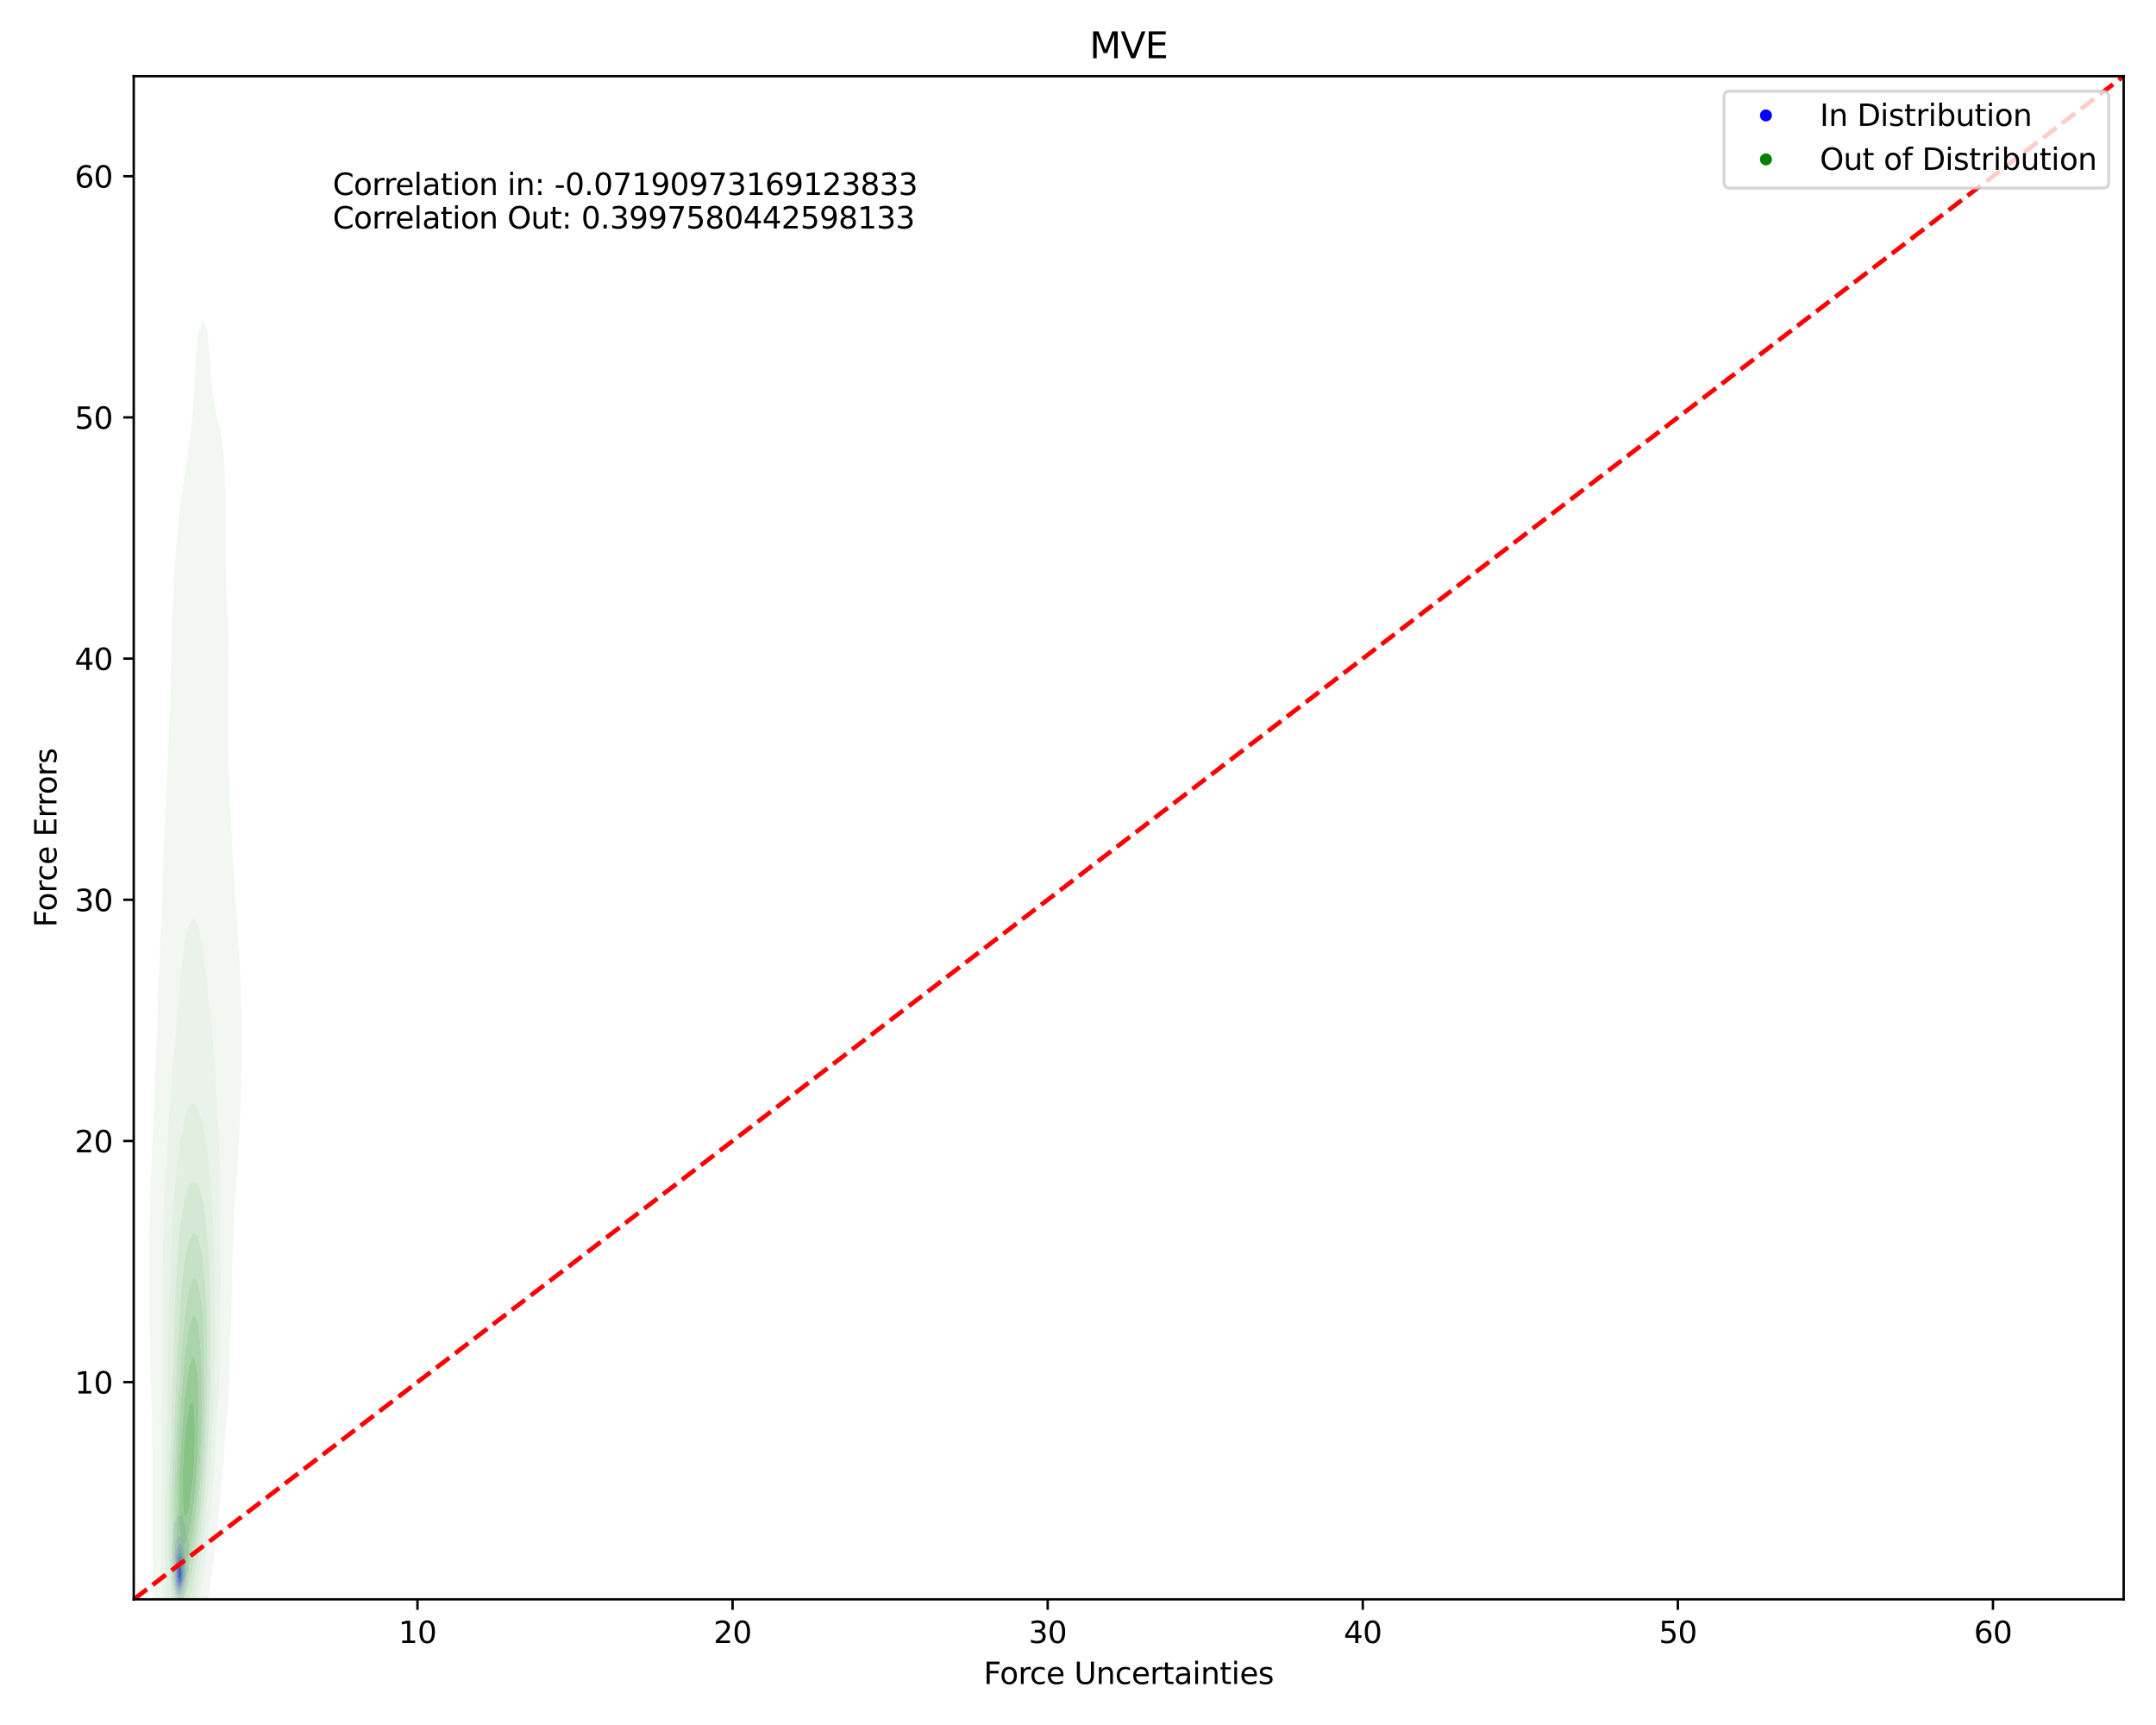 <?xml version="1.0" encoding="utf-8" standalone="no"?>
<!DOCTYPE svg PUBLIC "-//W3C//DTD SVG 1.1//EN"
  "http://www.w3.org/Graphics/SVG/1.1/DTD/svg11.dtd">
<svg xmlns:xlink="http://www.w3.org/1999/xlink" width="720pt" height="576pt" viewBox="0 0 720 576" xmlns="http://www.w3.org/2000/svg" version="1.1">
 <defs>
  <style type="text/css">*{stroke-linejoin: round; stroke-linecap: butt}</style>
 </defs>
 <g id="figure_1">
  <g id="patch_1">
   <path d="M 0 576 
L 720 576 
L 720 0 
L 0 0 
z
" style="fill: #ffffff"/>
  </g>
  <g id="axes_1">
   <g id="patch_2">
    <path d="M 44.66 534.04 
L 709.2 534.04 
L 709.2 25.44 
L 44.66 25.44 
z
" style="fill: #ffffff"/>
   </g>
   <g id="QuadContourSet_1">
    <path d="M 58.754 533.8 
L 58.82 533.962 
L 58.886 534.096 
L 58.952 534.208 
L 59.018 534.304 
L 59.084 534.388 
L 59.15 534.464 
L 59.216 534.535 
L 59.282 534.601 
L 59.348 534.662 
L 59.414 534.716 
L 59.48 534.764 
L 59.546 534.801 
L 59.612 534.829 
L 59.678 534.846 
L 59.744 534.852 
L 59.81 534.848 
L 59.876 534.836 
L 59.942 534.818 
L 60.008 534.797 
L 60.074 534.774 
L 60.14 534.751 
L 60.206 534.729 
L 60.272 534.707 
L 60.338 534.683 
L 60.404 534.656 
L 60.47 534.624 
L 60.536 534.585 
L 60.602 534.538 
L 60.668 534.483 
L 60.734 534.419 
L 60.8 534.346 
L 60.866 534.262 
L 60.932 534.166 
L 60.998 534.055 
L 61.064 533.925 
L 61.125 533.786 
L 61.13 533.78 
L 61.196 533.703 
L 61.262 533.615 
L 61.329 533.514 
L 61.395 533.399 
L 61.461 533.268 
L 61.527 533.117 
L 61.593 532.939 
L 61.659 532.726 
L 61.705 532.551 
L 61.725 532.506 
L 61.791 532.339 
L 61.857 532.137 
L 61.923 531.898 
L 61.989 531.621 
L 62.054 531.315 
L 62.055 531.312 
L 62.121 531.113 
L 62.187 530.897 
L 62.253 530.655 
L 62.319 530.368 
L 62.374 530.08 
L 62.385 530.025 
L 62.451 529.647 
L 62.517 529.11 
L 62.544 528.844 
L 62.583 528.429 
L 62.649 527.622 
L 62.65 527.609 
L 62.715 527.002 
L 62.781 526.414 
L 62.786 526.373 
L 62.847 525.927 
L 62.913 525.399 
L 62.942 525.138 
L 62.979 524.553 
L 63.013 523.902 
L 63.013 522.667 
L 62.981 521.432 
L 62.979 521.346 
L 62.944 520.196 
L 62.921 518.961 
L 62.95 517.725 
L 62.979 517.102 
L 63.009 516.49 
L 63.017 515.254 
L 62.979 514.595 
L 62.929 514.019 
L 62.913 513.928 
L 62.847 513.719 
L 62.781 513.657 
L 62.715 513.702 
L 62.649 513.809 
L 62.583 513.93 
L 62.517 514.019 
L 62.517 514.019 
L 62.451 514.034 
L 62.438 514.019 
L 62.385 513.949 
L 62.319 513.739 
L 62.253 513.397 
L 62.187 512.926 
L 62.171 512.783 
L 62.121 512.183 
L 62.073 511.548 
L 62.055 511.227 
L 61.999 510.312 
L 61.989 510.173 
L 61.923 509.456 
L 61.871 509.077 
L 61.857 509.003 
L 61.791 508.765 
L 61.725 508.615 
L 61.659 508.521 
L 61.593 508.454 
L 61.527 508.386 
L 61.461 508.296 
L 61.395 508.167 
L 61.329 507.992 
L 61.283 507.841 
L 61.262 507.76 
L 61.196 507.456 
L 61.13 507.124 
L 61.064 506.793 
L 61.023 506.606 
L 60.998 506.473 
L 60.932 506.182 
L 60.866 505.973 
L 60.8 505.842 
L 60.734 505.776 
L 60.668 505.76 
L 60.602 505.782 
L 60.536 505.832 
L 60.47 505.9 
L 60.404 505.979 
L 60.338 506.059 
L 60.272 506.13 
L 60.206 506.186 
L 60.14 506.221 
L 60.074 506.235 
L 60.008 506.228 
L 59.942 506.205 
L 59.876 506.169 
L 59.81 506.126 
L 59.744 506.082 
L 59.678 506.041 
L 59.612 506.007 
L 59.546 505.983 
L 59.48 505.974 
L 59.414 505.986 
L 59.348 506.029 
L 59.282 506.117 
L 59.216 506.268 
L 59.15 506.505 
L 59.129 506.606 
L 59.084 506.755 
L 59.018 507.018 
L 58.952 507.319 
L 58.886 507.625 
L 58.833 507.841 
L 58.82 507.879 
L 58.754 508.018 
L 58.688 508.101 
L 58.622 508.142 
L 58.556 508.155 
L 58.49 508.158 
L 58.424 508.168 
L 58.358 508.196 
L 58.292 508.252 
L 58.226 508.345 
L 58.16 508.486 
L 58.094 508.696 
L 58.028 509.017 
L 58.018 509.077 
L 57.962 509.556 
L 57.903 510.312 
L 57.896 510.446 
L 57.841 511.548 
L 57.83 511.775 
L 57.778 512.783 
L 57.764 513.002 
L 57.698 513.914 
L 57.689 514.019 
L 57.632 514.585 
L 57.57 515.254 
L 57.566 515.3 
L 57.5 516.069 
L 57.472 516.49 
L 57.433 517.059 
L 57.393 517.725 
L 57.367 518.037 
L 57.301 518.825 
L 57.29 518.961 
L 57.235 519.504 
L 57.176 520.196 
L 57.169 520.306 
L 57.113 521.432 
L 57.11 522.667 
L 57.163 523.902 
L 57.169 523.999 
L 57.235 525.119 
L 57.236 525.138 
L 57.301 526.2 
L 57.311 526.373 
L 57.367 527.063 
L 57.414 527.609 
L 57.433 527.792 
L 57.5 528.377 
L 57.563 528.844 
L 57.566 528.868 
L 57.632 529.365 
L 57.698 529.756 
L 57.764 530.066 
L 57.767 530.08 
L 57.83 530.454 
L 57.896 530.773 
L 57.962 531.043 
L 58.028 531.281 
L 58.037 531.315 
L 58.094 531.628 
L 58.16 531.955 
L 58.226 532.24 
L 58.292 532.482 
L 58.312 532.551 
L 58.358 532.782 
L 58.424 533.062 
L 58.49 533.283 
L 58.556 533.457 
L 58.622 533.594 
L 58.688 533.704 
L 58.749 533.786 
z
M 59.347 532.551 
L 59.282 532.491 
L 59.216 532.428 
L 59.15 532.36 
L 59.084 532.285 
L 59.018 532.199 
L 58.952 532.097 
L 58.886 531.972 
L 58.82 531.816 
L 58.754 531.62 
L 58.688 531.37 
L 58.675 531.315 
L 58.622 531.135 
L 58.556 530.862 
L 58.49 530.524 
L 58.424 530.113 
L 58.419 530.08 
L 58.358 529.734 
L 58.292 529.333 
L 58.226 528.914 
L 58.214 528.844 
L 58.16 528.536 
L 58.094 528.174 
L 58.028 527.802 
L 57.995 527.609 
L 57.962 527.349 
L 57.896 526.767 
L 57.857 526.373 
L 57.83 525.527 
L 57.817 525.138 
L 57.83 524.52 
L 57.842 523.902 
L 57.896 522.913 
L 57.909 522.667 
L 57.962 521.81 
L 57.984 521.432 
L 58.028 520.611 
L 58.05 520.196 
L 58.094 519.326 
L 58.114 518.961 
L 58.16 518.243 
L 58.199 517.725 
L 58.226 517.433 
L 58.292 516.819 
L 58.336 516.49 
L 58.358 516.32 
L 58.424 515.868 
L 58.49 515.495 
L 58.54 515.254 
L 58.556 515.158 
L 58.622 514.806 
L 58.688 514.516 
L 58.754 514.286 
L 58.82 514.111 
L 58.867 514.019 
L 58.886 513.978 
L 58.952 513.873 
L 59.018 513.795 
L 59.084 513.731 
L 59.15 513.67 
L 59.216 513.604 
L 59.282 513.531 
L 59.348 513.452 
L 59.414 513.371 
L 59.48 513.295 
L 59.546 513.227 
L 59.612 513.168 
L 59.678 513.119 
L 59.744 513.076 
L 59.81 513.038 
L 59.876 513.001 
L 59.942 512.964 
L 60.008 512.926 
L 60.074 512.887 
L 60.14 512.852 
L 60.206 512.822 
L 60.272 512.804 
L 60.338 512.803 
L 60.404 512.822 
L 60.47 512.864 
L 60.536 512.926 
L 60.602 513.008 
L 60.668 513.105 
L 60.734 513.216 
L 60.8 513.341 
L 60.866 513.482 
L 60.932 513.64 
L 60.998 513.818 
L 61.064 514.019 
L 61.064 514.019 
L 61.13 514.204 
L 61.196 514.409 
L 61.262 514.639 
L 61.329 514.902 
L 61.395 515.21 
L 61.403 515.254 
L 61.461 515.516 
L 61.527 515.868 
L 61.593 516.284 
L 61.622 516.49 
L 61.659 516.718 
L 61.725 517.162 
L 61.791 517.653 
L 61.8 517.725 
L 61.857 518.115 
L 61.923 518.614 
L 61.965 518.961 
L 61.989 519.149 
L 62.055 519.727 
L 62.101 520.196 
L 62.121 520.407 
L 62.187 521.213 
L 62.203 521.432 
L 62.253 522.407 
L 62.265 522.667 
L 62.281 523.902 
L 62.253 525.138 
L 62.253 525.151 
L 62.192 526.373 
L 62.187 526.434 
L 62.121 527.186 
L 62.076 527.609 
L 62.055 527.766 
L 61.989 528.213 
L 61.923 528.605 
L 61.88 528.844 
L 61.857 528.973 
L 61.791 529.334 
L 61.725 529.665 
L 61.659 529.966 
L 61.632 530.08 
L 61.593 530.266 
L 61.527 530.545 
L 61.461 530.785 
L 61.395 530.991 
L 61.329 531.167 
L 61.263 531.315 
L 61.262 531.317 
L 61.196 531.502 
L 61.13 531.659 
L 61.064 531.793 
L 60.998 531.91 
L 60.932 532.013 
L 60.866 532.106 
L 60.8 532.193 
L 60.734 532.275 
L 60.668 532.353 
L 60.602 532.424 
L 60.536 532.489 
L 60.47 532.546 
L 60.464 532.551 
L 60.404 532.627 
L 60.338 532.697 
L 60.272 532.755 
L 60.206 532.803 
L 60.14 532.843 
L 60.074 532.878 
L 60.008 532.907 
L 59.942 532.93 
L 59.876 532.944 
L 59.81 532.948 
L 59.744 532.938 
L 59.678 532.912 
L 59.612 532.87 
L 59.546 532.812 
L 59.48 532.738 
L 59.414 532.65 
L 59.348 532.552 
z
" clip-path="url(#p9312b5aee4)" style="fill: #e6e6f3"/>
    <path d="M 59.348 532.552 
L 59.414 532.65 
L 59.48 532.738 
L 59.546 532.812 
L 59.612 532.87 
L 59.678 532.912 
L 59.744 532.938 
L 59.81 532.948 
L 59.876 532.944 
L 59.942 532.93 
L 60.008 532.907 
L 60.074 532.878 
L 60.14 532.843 
L 60.206 532.803 
L 60.272 532.755 
L 60.338 532.697 
L 60.404 532.627 
L 60.464 532.551 
L 60.47 532.546 
L 60.536 532.489 
L 60.602 532.424 
L 60.668 532.353 
L 60.734 532.275 
L 60.8 532.193 
L 60.866 532.106 
L 60.932 532.013 
L 60.998 531.91 
L 61.064 531.793 
L 61.13 531.659 
L 61.196 531.502 
L 61.262 531.317 
L 61.263 531.315 
L 61.329 531.167 
L 61.395 530.991 
L 61.461 530.785 
L 61.527 530.545 
L 61.593 530.266 
L 61.632 530.08 
L 61.659 529.966 
L 61.725 529.665 
L 61.791 529.334 
L 61.857 528.973 
L 61.88 528.844 
L 61.923 528.605 
L 61.989 528.213 
L 62.055 527.766 
L 62.076 527.609 
L 62.121 527.186 
L 62.187 526.434 
L 62.192 526.373 
L 62.253 525.151 
L 62.253 525.138 
L 62.281 523.902 
L 62.265 522.667 
L 62.253 522.407 
L 62.203 521.432 
L 62.187 521.213 
L 62.121 520.407 
L 62.101 520.196 
L 62.055 519.727 
L 61.989 519.149 
L 61.965 518.961 
L 61.923 518.614 
L 61.857 518.115 
L 61.8 517.725 
L 61.791 517.653 
L 61.725 517.162 
L 61.659 516.718 
L 61.622 516.49 
L 61.593 516.284 
L 61.527 515.868 
L 61.461 515.516 
L 61.403 515.254 
L 61.395 515.21 
L 61.329 514.902 
L 61.262 514.639 
L 61.196 514.409 
L 61.13 514.204 
L 61.064 514.019 
L 61.064 514.019 
L 60.998 513.818 
L 60.932 513.64 
L 60.866 513.482 
L 60.8 513.341 
L 60.734 513.216 
L 60.668 513.105 
L 60.602 513.008 
L 60.536 512.926 
L 60.47 512.864 
L 60.404 512.822 
L 60.338 512.803 
L 60.272 512.804 
L 60.206 512.822 
L 60.14 512.852 
L 60.074 512.887 
L 60.008 512.926 
L 59.942 512.964 
L 59.876 513.001 
L 59.81 513.038 
L 59.744 513.076 
L 59.678 513.119 
L 59.612 513.168 
L 59.546 513.227 
L 59.48 513.295 
L 59.414 513.371 
L 59.348 513.452 
L 59.282 513.531 
L 59.216 513.604 
L 59.15 513.67 
L 59.084 513.731 
L 59.018 513.795 
L 58.952 513.873 
L 58.886 513.978 
L 58.867 514.019 
L 58.82 514.111 
L 58.754 514.286 
L 58.688 514.516 
L 58.622 514.806 
L 58.556 515.158 
L 58.54 515.254 
L 58.49 515.495 
L 58.424 515.868 
L 58.358 516.32 
L 58.336 516.49 
L 58.292 516.819 
L 58.226 517.433 
L 58.199 517.725 
L 58.16 518.243 
L 58.114 518.961 
L 58.094 519.326 
L 58.05 520.196 
L 58.028 520.611 
L 57.984 521.432 
L 57.962 521.81 
L 57.909 522.667 
L 57.896 522.913 
L 57.842 523.902 
L 57.83 524.52 
L 57.817 525.138 
L 57.83 525.527 
L 57.857 526.373 
L 57.896 526.767 
L 57.962 527.349 
L 57.995 527.609 
L 58.028 527.802 
L 58.094 528.174 
L 58.16 528.536 
L 58.214 528.844 
L 58.226 528.914 
L 58.292 529.333 
L 58.358 529.734 
L 58.419 530.08 
L 58.424 530.113 
L 58.49 530.524 
L 58.556 530.862 
L 58.622 531.135 
L 58.675 531.315 
L 58.688 531.37 
L 58.754 531.62 
L 58.82 531.816 
L 58.886 531.972 
L 58.952 532.097 
L 59.018 532.199 
L 59.084 532.285 
L 59.15 532.36 
L 59.216 532.428 
L 59.282 532.491 
L 59.347 532.551 
z
M 59.257 531.315 
L 59.216 531.265 
L 59.15 531.179 
L 59.084 531.083 
L 59.018 530.971 
L 58.952 530.836 
L 58.886 530.669 
L 58.82 530.462 
L 58.754 530.201 
L 58.728 530.08 
L 58.688 529.9 
L 58.622 529.553 
L 58.556 529.138 
L 58.514 528.844 
L 58.49 528.644 
L 58.424 528.096 
L 58.367 527.609 
L 58.358 527.503 
L 58.292 526.778 
L 58.252 526.373 
L 58.226 525.736 
L 58.199 525.138 
L 58.211 523.902 
L 58.226 523.53 
L 58.257 522.667 
L 58.292 522.011 
L 58.323 521.432 
L 58.358 520.873 
L 58.405 520.196 
L 58.424 519.954 
L 58.49 519.212 
L 58.516 518.961 
L 58.556 518.64 
L 58.622 518.199 
L 58.688 517.857 
L 58.72 517.725 
L 58.754 517.577 
L 58.82 517.338 
L 58.886 517.144 
L 58.952 516.985 
L 59.018 516.85 
L 59.084 516.732 
L 59.15 516.624 
L 59.216 516.517 
L 59.232 516.49 
L 59.282 516.384 
L 59.348 516.24 
L 59.414 516.093 
L 59.48 515.945 
L 59.546 515.804 
L 59.612 515.674 
L 59.678 515.559 
L 59.744 515.463 
L 59.81 515.385 
L 59.876 515.325 
L 59.942 515.282 
L 60.008 515.256 
L 60.021 515.254 
L 60.074 515.245 
L 60.14 515.254 
L 60.14 515.254 
L 60.206 515.28 
L 60.272 515.326 
L 60.338 515.389 
L 60.404 515.47 
L 60.47 515.566 
L 60.536 515.676 
L 60.602 515.8 
L 60.668 515.937 
L 60.734 516.093 
L 60.8 516.268 
L 60.866 516.467 
L 60.874 516.49 
L 60.932 516.661 
L 60.998 516.874 
L 61.064 517.11 
L 61.13 517.367 
L 61.196 517.646 
L 61.214 517.725 
L 61.262 517.92 
L 61.329 518.211 
L 61.395 518.539 
L 61.461 518.91 
L 61.469 518.961 
L 61.527 519.271 
L 61.593 519.669 
L 61.659 520.121 
L 61.669 520.196 
L 61.725 520.592 
L 61.791 521.132 
L 61.823 521.432 
L 61.857 521.833 
L 61.917 522.667 
L 61.923 522.848 
L 61.952 523.902 
L 61.928 525.138 
L 61.923 525.223 
L 61.857 526.164 
L 61.841 526.373 
L 61.791 526.804 
L 61.725 527.331 
L 61.688 527.609 
L 61.659 527.81 
L 61.593 528.244 
L 61.527 528.652 
L 61.494 528.844 
L 61.461 529.028 
L 61.395 529.359 
L 61.329 529.648 
L 61.262 529.896 
L 61.205 530.08 
L 61.196 530.11 
L 61.13 530.312 
L 61.064 530.483 
L 60.998 530.628 
L 60.932 530.754 
L 60.866 530.867 
L 60.8 530.971 
L 60.734 531.069 
L 60.668 531.163 
L 60.602 531.252 
L 60.553 531.315 
L 60.536 531.344 
L 60.47 531.453 
L 60.404 531.546 
L 60.338 531.625 
L 60.272 531.69 
L 60.206 531.743 
L 60.14 531.787 
L 60.074 531.823 
L 60.008 531.851 
L 59.942 531.87 
L 59.876 531.88 
L 59.81 531.878 
L 59.744 531.862 
L 59.678 531.83 
L 59.612 531.783 
L 59.546 531.721 
L 59.48 531.645 
L 59.414 531.558 
L 59.348 531.461 
L 59.282 531.356 
z
" clip-path="url(#p9312b5aee4)" style="fill: #cecef4"/>
    <path d="M 59.282 531.356 
L 59.348 531.461 
L 59.414 531.558 
L 59.48 531.645 
L 59.546 531.721 
L 59.612 531.783 
L 59.678 531.83 
L 59.744 531.862 
L 59.81 531.878 
L 59.876 531.88 
L 59.942 531.87 
L 60.008 531.851 
L 60.074 531.823 
L 60.14 531.787 
L 60.206 531.743 
L 60.272 531.69 
L 60.338 531.625 
L 60.404 531.546 
L 60.47 531.453 
L 60.536 531.344 
L 60.553 531.315 
L 60.602 531.252 
L 60.668 531.163 
L 60.734 531.069 
L 60.8 530.971 
L 60.866 530.867 
L 60.932 530.754 
L 60.998 530.628 
L 61.064 530.483 
L 61.13 530.312 
L 61.196 530.11 
L 61.205 530.08 
L 61.262 529.896 
L 61.329 529.648 
L 61.395 529.359 
L 61.461 529.028 
L 61.494 528.844 
L 61.527 528.652 
L 61.593 528.244 
L 61.659 527.81 
L 61.688 527.609 
L 61.725 527.331 
L 61.791 526.804 
L 61.841 526.373 
L 61.857 526.164 
L 61.923 525.223 
L 61.928 525.138 
L 61.952 523.902 
L 61.923 522.848 
L 61.917 522.667 
L 61.857 521.833 
L 61.823 521.432 
L 61.791 521.132 
L 61.725 520.592 
L 61.669 520.196 
L 61.659 520.121 
L 61.593 519.669 
L 61.527 519.271 
L 61.469 518.961 
L 61.461 518.91 
L 61.395 518.539 
L 61.329 518.211 
L 61.262 517.92 
L 61.214 517.725 
L 61.196 517.646 
L 61.13 517.367 
L 61.064 517.11 
L 60.998 516.874 
L 60.932 516.661 
L 60.874 516.49 
L 60.866 516.467 
L 60.8 516.268 
L 60.734 516.093 
L 60.668 515.937 
L 60.602 515.8 
L 60.536 515.676 
L 60.47 515.566 
L 60.404 515.47 
L 60.338 515.389 
L 60.272 515.326 
L 60.206 515.28 
L 60.14 515.254 
L 60.14 515.254 
L 60.074 515.245 
L 60.021 515.254 
L 60.008 515.256 
L 59.942 515.282 
L 59.876 515.325 
L 59.81 515.385 
L 59.744 515.463 
L 59.678 515.559 
L 59.612 515.674 
L 59.546 515.804 
L 59.48 515.945 
L 59.414 516.093 
L 59.348 516.24 
L 59.282 516.384 
L 59.232 516.49 
L 59.216 516.517 
L 59.15 516.624 
L 59.084 516.732 
L 59.018 516.85 
L 58.952 516.985 
L 58.886 517.144 
L 58.82 517.338 
L 58.754 517.577 
L 58.72 517.725 
L 58.688 517.857 
L 58.622 518.199 
L 58.556 518.64 
L 58.516 518.961 
L 58.49 519.212 
L 58.424 519.954 
L 58.405 520.196 
L 58.358 520.873 
L 58.323 521.432 
L 58.292 522.011 
L 58.257 522.667 
L 58.226 523.53 
L 58.211 523.902 
L 58.199 525.138 
L 58.226 525.736 
L 58.252 526.373 
L 58.292 526.778 
L 58.358 527.503 
L 58.367 527.609 
L 58.424 528.096 
L 58.49 528.644 
L 58.514 528.844 
L 58.556 529.138 
L 58.622 529.553 
L 58.688 529.9 
L 58.728 530.08 
L 58.754 530.201 
L 58.82 530.462 
L 58.886 530.669 
L 58.952 530.836 
L 59.018 530.971 
L 59.084 531.083 
L 59.15 531.179 
L 59.216 531.265 
L 59.257 531.315 
z
M 59.038 530.08 
L 59.018 530.034 
L 58.952 529.856 
L 58.886 529.64 
L 58.82 529.375 
L 58.754 529.049 
L 58.718 528.844 
L 58.688 528.623 
L 58.622 528.097 
L 58.567 527.609 
L 58.556 527.456 
L 58.49 526.545 
L 58.477 526.373 
L 58.437 525.138 
L 58.443 523.902 
L 58.49 522.667 
L 58.49 522.667 
L 58.556 521.664 
L 58.573 521.432 
L 58.622 520.889 
L 58.688 520.28 
L 58.698 520.196 
L 58.754 519.8 
L 58.82 519.427 
L 58.886 519.138 
L 58.937 518.961 
L 58.952 518.91 
L 59.018 518.715 
L 59.084 518.55 
L 59.15 518.404 
L 59.216 518.27 
L 59.282 518.139 
L 59.348 518.008 
L 59.414 517.874 
L 59.48 517.738 
L 59.486 517.725 
L 59.546 517.574 
L 59.612 517.416 
L 59.678 517.274 
L 59.744 517.153 
L 59.81 517.054 
L 59.876 516.98 
L 59.942 516.93 
L 60.008 516.905 
L 60.074 516.904 
L 60.14 516.931 
L 60.206 516.984 
L 60.272 517.065 
L 60.338 517.169 
L 60.404 517.295 
L 60.47 517.437 
L 60.536 517.594 
L 60.588 517.725 
L 60.602 517.758 
L 60.668 517.917 
L 60.734 518.092 
L 60.8 518.291 
L 60.866 518.517 
L 60.932 518.775 
L 60.976 518.961 
L 60.998 519.046 
L 61.064 519.311 
L 61.13 519.597 
L 61.196 519.901 
L 61.257 520.196 
L 61.262 520.22 
L 61.329 520.525 
L 61.395 520.856 
L 61.461 521.219 
L 61.496 521.432 
L 61.527 521.648 
L 61.593 522.176 
L 61.645 522.667 
L 61.659 522.942 
L 61.7 523.902 
L 61.672 525.138 
L 61.659 525.304 
L 61.593 526.102 
L 61.57 526.373 
L 61.527 526.739 
L 61.461 527.296 
L 61.425 527.609 
L 61.395 527.814 
L 61.329 528.248 
L 61.262 528.643 
L 61.226 528.844 
L 61.196 528.976 
L 61.13 529.241 
L 61.064 529.463 
L 60.998 529.649 
L 60.932 529.807 
L 60.866 529.944 
L 60.8 530.067 
L 60.793 530.08 
L 60.734 530.203 
L 60.668 530.334 
L 60.602 530.457 
L 60.536 530.57 
L 60.47 530.672 
L 60.404 530.762 
L 60.338 530.838 
L 60.272 530.902 
L 60.206 530.955 
L 60.14 530.998 
L 60.074 531.033 
L 60.008 531.06 
L 59.942 531.077 
L 59.876 531.084 
L 59.81 531.079 
L 59.744 531.06 
L 59.678 531.025 
L 59.612 530.976 
L 59.546 530.914 
L 59.48 530.839 
L 59.414 530.754 
L 59.348 530.661 
L 59.282 530.56 
L 59.216 530.451 
L 59.15 530.329 
L 59.084 530.191 
z
" clip-path="url(#p9312b5aee4)" style="fill: #b6b6f6"/>
    <path d="M 59.084 530.191 
L 59.15 530.329 
L 59.216 530.451 
L 59.282 530.56 
L 59.348 530.661 
L 59.414 530.754 
L 59.48 530.839 
L 59.546 530.914 
L 59.612 530.976 
L 59.678 531.025 
L 59.744 531.06 
L 59.81 531.079 
L 59.876 531.084 
L 59.942 531.077 
L 60.008 531.06 
L 60.074 531.033 
L 60.14 530.998 
L 60.206 530.955 
L 60.272 530.902 
L 60.338 530.838 
L 60.404 530.762 
L 60.47 530.672 
L 60.536 530.57 
L 60.602 530.457 
L 60.668 530.334 
L 60.734 530.203 
L 60.793 530.08 
L 60.8 530.067 
L 60.866 529.944 
L 60.932 529.807 
L 60.998 529.649 
L 61.064 529.463 
L 61.13 529.241 
L 61.196 528.976 
L 61.226 528.844 
L 61.262 528.643 
L 61.329 528.248 
L 61.395 527.814 
L 61.425 527.609 
L 61.461 527.296 
L 61.527 526.739 
L 61.57 526.373 
L 61.593 526.102 
L 61.659 525.304 
L 61.672 525.138 
L 61.7 523.902 
L 61.659 522.942 
L 61.645 522.667 
L 61.593 522.176 
L 61.527 521.648 
L 61.496 521.432 
L 61.461 521.219 
L 61.395 520.856 
L 61.329 520.525 
L 61.262 520.22 
L 61.257 520.196 
L 61.196 519.901 
L 61.13 519.597 
L 61.064 519.311 
L 60.998 519.046 
L 60.976 518.961 
L 60.932 518.775 
L 60.866 518.517 
L 60.8 518.291 
L 60.734 518.092 
L 60.668 517.917 
L 60.602 517.758 
L 60.588 517.725 
L 60.536 517.594 
L 60.47 517.437 
L 60.404 517.295 
L 60.338 517.169 
L 60.272 517.065 
L 60.206 516.984 
L 60.14 516.931 
L 60.074 516.904 
L 60.008 516.905 
L 59.942 516.93 
L 59.876 516.98 
L 59.81 517.054 
L 59.744 517.153 
L 59.678 517.274 
L 59.612 517.416 
L 59.546 517.574 
L 59.486 517.725 
L 59.48 517.738 
L 59.414 517.874 
L 59.348 518.008 
L 59.282 518.139 
L 59.216 518.27 
L 59.15 518.404 
L 59.084 518.55 
L 59.018 518.715 
L 58.952 518.91 
L 58.937 518.961 
L 58.886 519.138 
L 58.82 519.427 
L 58.754 519.8 
L 58.698 520.196 
L 58.688 520.28 
L 58.622 520.889 
L 58.573 521.432 
L 58.556 521.664 
L 58.49 522.667 
L 58.49 522.667 
L 58.443 523.902 
L 58.437 525.138 
L 58.477 526.373 
L 58.49 526.545 
L 58.556 527.456 
L 58.567 527.609 
L 58.622 528.097 
L 58.688 528.623 
L 58.718 528.844 
L 58.754 529.049 
L 58.82 529.375 
L 58.886 529.64 
L 58.952 529.856 
L 59.018 530.034 
L 59.038 530.08 
z
M 59.502 530.08 
L 59.48 530.05 
L 59.414 529.951 
L 59.348 529.842 
L 59.282 529.724 
L 59.216 529.594 
L 59.15 529.449 
L 59.084 529.283 
L 59.018 529.088 
L 58.952 528.853 
L 58.95 528.844 
L 58.886 528.506 
L 58.82 528.092 
L 58.754 527.609 
L 58.754 527.605 
L 58.688 526.672 
L 58.667 526.373 
L 58.64 525.138 
L 58.659 523.902 
L 58.688 523.324 
L 58.725 522.667 
L 58.754 522.337 
L 58.82 521.678 
L 58.848 521.432 
L 58.886 521.165 
L 58.952 520.771 
L 59.018 520.453 
L 59.084 520.196 
L 59.084 520.196 
L 59.15 519.982 
L 59.216 519.796 
L 59.282 519.629 
L 59.348 519.474 
L 59.414 519.326 
L 59.48 519.184 
L 59.546 519.049 
L 59.593 518.961 
L 59.612 518.915 
L 59.678 518.775 
L 59.744 518.655 
L 59.81 518.558 
L 59.876 518.487 
L 59.942 518.444 
L 60.008 518.431 
L 60.074 518.449 
L 60.14 518.499 
L 60.206 518.581 
L 60.272 518.691 
L 60.338 518.825 
L 60.397 518.961 
L 60.404 518.974 
L 60.47 519.106 
L 60.536 519.248 
L 60.602 519.404 
L 60.668 519.577 
L 60.734 519.777 
L 60.8 520.01 
L 60.846 520.196 
L 60.866 520.269 
L 60.932 520.54 
L 60.998 520.849 
L 61.064 521.191 
L 61.108 521.432 
L 61.13 521.562 
L 61.196 521.962 
L 61.262 522.387 
L 61.305 522.667 
L 61.329 522.935 
L 61.395 523.754 
L 61.405 523.902 
L 61.398 525.138 
L 61.395 525.182 
L 61.329 526.21 
L 61.32 526.373 
L 61.262 526.931 
L 61.196 527.58 
L 61.194 527.609 
L 61.13 527.998 
L 61.064 528.348 
L 60.998 528.641 
L 60.944 528.844 
L 60.932 528.882 
L 60.866 529.072 
L 60.8 529.24 
L 60.734 529.392 
L 60.668 529.532 
L 60.602 529.661 
L 60.536 529.781 
L 60.47 529.889 
L 60.404 529.986 
L 60.338 530.069 
L 60.329 530.08 
L 60.272 530.149 
L 60.206 530.216 
L 60.14 530.27 
L 60.074 530.312 
L 60.008 530.343 
L 59.942 530.362 
L 59.876 530.367 
L 59.81 530.357 
L 59.744 530.33 
L 59.678 530.284 
L 59.612 530.221 
L 59.546 530.142 
z
" clip-path="url(#p9312b5aee4)" style="fill: #9c9cf7"/>
    <path d="M 59.546 530.142 
L 59.612 530.221 
L 59.678 530.284 
L 59.744 530.33 
L 59.81 530.357 
L 59.876 530.367 
L 59.942 530.362 
L 60.008 530.343 
L 60.074 530.312 
L 60.14 530.27 
L 60.206 530.216 
L 60.272 530.149 
L 60.329 530.08 
L 60.338 530.069 
L 60.404 529.986 
L 60.47 529.889 
L 60.536 529.781 
L 60.602 529.661 
L 60.668 529.532 
L 60.734 529.392 
L 60.8 529.24 
L 60.866 529.072 
L 60.932 528.882 
L 60.944 528.844 
L 60.998 528.641 
L 61.064 528.348 
L 61.13 527.998 
L 61.194 527.609 
L 61.196 527.58 
L 61.262 526.931 
L 61.32 526.373 
L 61.329 526.21 
L 61.395 525.182 
L 61.398 525.138 
L 61.405 523.902 
L 61.395 523.754 
L 61.329 522.935 
L 61.305 522.667 
L 61.262 522.387 
L 61.196 521.962 
L 61.13 521.562 
L 61.108 521.432 
L 61.064 521.191 
L 60.998 520.849 
L 60.932 520.54 
L 60.866 520.269 
L 60.846 520.196 
L 60.8 520.01 
L 60.734 519.777 
L 60.668 519.577 
L 60.602 519.404 
L 60.536 519.248 
L 60.47 519.106 
L 60.404 518.974 
L 60.397 518.961 
L 60.338 518.825 
L 60.272 518.691 
L 60.206 518.581 
L 60.14 518.499 
L 60.074 518.449 
L 60.008 518.431 
L 59.942 518.444 
L 59.876 518.487 
L 59.81 518.558 
L 59.744 518.655 
L 59.678 518.775 
L 59.612 518.915 
L 59.593 518.961 
L 59.546 519.049 
L 59.48 519.184 
L 59.414 519.326 
L 59.348 519.474 
L 59.282 519.629 
L 59.216 519.796 
L 59.15 519.982 
L 59.084 520.196 
L 59.084 520.196 
L 59.018 520.453 
L 58.952 520.771 
L 58.886 521.165 
L 58.848 521.432 
L 58.82 521.678 
L 58.754 522.337 
L 58.725 522.667 
L 58.688 523.324 
L 58.659 523.902 
L 58.64 525.138 
L 58.667 526.373 
L 58.688 526.672 
L 58.754 527.605 
L 58.754 527.609 
L 58.82 528.092 
L 58.886 528.506 
L 58.95 528.844 
L 58.952 528.853 
L 59.018 529.088 
L 59.084 529.283 
L 59.15 529.449 
L 59.216 529.594 
L 59.282 529.724 
L 59.348 529.842 
L 59.414 529.951 
L 59.48 530.05 
L 59.502 530.08 
z
M 59.236 528.844 
L 59.216 528.785 
L 59.15 528.563 
L 59.084 528.306 
L 59.018 528.006 
L 58.952 527.654 
L 58.944 527.609 
L 58.886 526.904 
L 58.845 526.373 
L 58.829 525.138 
L 58.867 523.902 
L 58.886 523.634 
L 58.952 522.782 
L 58.962 522.667 
L 59.018 522.224 
L 59.084 521.783 
L 59.147 521.432 
L 59.15 521.416 
L 59.216 521.142 
L 59.282 520.907 
L 59.348 520.7 
L 59.414 520.515 
L 59.48 520.348 
L 59.546 520.196 
L 59.546 520.196 
L 59.612 520.045 
L 59.678 519.913 
L 59.744 519.801 
L 59.81 519.713 
L 59.876 519.651 
L 59.942 519.617 
L 60.008 519.615 
L 60.074 519.645 
L 60.14 519.706 
L 60.206 519.799 
L 60.272 519.918 
L 60.338 520.058 
L 60.396 520.196 
L 60.404 520.212 
L 60.47 520.35 
L 60.536 520.499 
L 60.602 520.666 
L 60.668 520.857 
L 60.734 521.082 
L 60.8 521.349 
L 60.818 521.432 
L 60.866 521.661 
L 60.932 522.026 
L 60.998 522.446 
L 61.031 522.667 
L 61.064 523.003 
L 61.13 523.724 
L 61.146 523.902 
L 61.172 525.138 
L 61.13 526.193 
L 61.124 526.373 
L 61.064 526.973 
L 60.998 527.565 
L 60.993 527.609 
L 60.932 527.903 
L 60.866 528.175 
L 60.8 528.408 
L 60.734 528.612 
L 60.668 528.795 
L 60.649 528.844 
L 60.602 528.953 
L 60.536 529.094 
L 60.47 529.22 
L 60.404 529.33 
L 60.338 529.424 
L 60.272 529.502 
L 60.206 529.567 
L 60.14 529.618 
L 60.074 529.658 
L 60.008 529.686 
L 59.942 529.701 
L 59.876 529.702 
L 59.81 529.686 
L 59.744 529.652 
L 59.678 529.6 
L 59.612 529.53 
L 59.546 529.442 
L 59.48 529.34 
L 59.414 529.224 
L 59.348 529.096 
L 59.282 528.954 
z
" clip-path="url(#p9312b5aee4)" style="fill: #8181f8"/>
    <path d="M 59.282 528.954 
L 59.348 529.096 
L 59.414 529.224 
L 59.48 529.34 
L 59.546 529.442 
L 59.612 529.53 
L 59.678 529.6 
L 59.744 529.652 
L 59.81 529.686 
L 59.876 529.702 
L 59.942 529.701 
L 60.008 529.686 
L 60.074 529.658 
L 60.14 529.618 
L 60.206 529.567 
L 60.272 529.502 
L 60.338 529.424 
L 60.404 529.33 
L 60.47 529.22 
L 60.536 529.094 
L 60.602 528.953 
L 60.649 528.844 
L 60.668 528.795 
L 60.734 528.612 
L 60.8 528.408 
L 60.866 528.175 
L 60.932 527.903 
L 60.993 527.609 
L 60.998 527.565 
L 61.064 526.973 
L 61.124 526.373 
L 61.13 526.193 
L 61.172 525.138 
L 61.146 523.902 
L 61.13 523.724 
L 61.064 523.003 
L 61.031 522.667 
L 60.998 522.446 
L 60.932 522.026 
L 60.866 521.661 
L 60.818 521.432 
L 60.8 521.349 
L 60.734 521.082 
L 60.668 520.857 
L 60.602 520.666 
L 60.536 520.499 
L 60.47 520.35 
L 60.404 520.212 
L 60.396 520.196 
L 60.338 520.058 
L 60.272 519.918 
L 60.206 519.799 
L 60.14 519.706 
L 60.074 519.645 
L 60.008 519.615 
L 59.942 519.617 
L 59.876 519.651 
L 59.81 519.713 
L 59.744 519.801 
L 59.678 519.913 
L 59.612 520.045 
L 59.546 520.196 
L 59.546 520.196 
L 59.48 520.348 
L 59.414 520.515 
L 59.348 520.7 
L 59.282 520.907 
L 59.216 521.142 
L 59.15 521.416 
L 59.147 521.432 
L 59.084 521.783 
L 59.018 522.224 
L 58.962 522.667 
L 58.952 522.782 
L 58.886 523.634 
L 58.867 523.902 
L 58.829 525.138 
L 58.845 526.373 
L 58.886 526.904 
L 58.944 527.609 
L 58.952 527.654 
L 59.018 528.006 
L 59.084 528.306 
L 59.15 528.563 
L 59.216 528.785 
L 59.236 528.844 
z
M 59.667 528.844 
L 59.612 528.761 
L 59.546 528.638 
L 59.48 528.493 
L 59.414 528.326 
L 59.348 528.138 
L 59.282 527.926 
L 59.216 527.687 
L 59.196 527.609 
L 59.15 527.237 
L 59.084 526.623 
L 59.06 526.373 
L 59.047 525.138 
L 59.084 524.298 
L 59.102 523.902 
L 59.15 523.402 
L 59.216 522.796 
L 59.231 522.667 
L 59.282 522.385 
L 59.348 522.064 
L 59.414 521.787 
L 59.48 521.546 
L 59.516 521.432 
L 59.546 521.345 
L 59.612 521.177 
L 59.678 521.034 
L 59.744 520.915 
L 59.81 520.823 
L 59.876 520.759 
L 59.942 520.725 
L 60.008 520.723 
L 60.074 520.754 
L 60.14 520.817 
L 60.206 520.908 
L 60.272 521.025 
L 60.338 521.163 
L 60.404 521.319 
L 60.448 521.432 
L 60.47 521.489 
L 60.536 521.672 
L 60.602 521.881 
L 60.668 522.124 
L 60.734 522.414 
L 60.783 522.667 
L 60.8 522.788 
L 60.866 523.32 
L 60.927 523.902 
L 60.932 524.028 
L 60.973 525.138 
L 60.932 526.373 
L 60.932 526.373 
L 60.866 526.915 
L 60.8 527.37 
L 60.761 527.609 
L 60.734 527.706 
L 60.668 527.926 
L 60.602 528.121 
L 60.536 528.295 
L 60.47 528.448 
L 60.404 528.581 
L 60.338 528.695 
L 60.272 528.79 
L 60.226 528.844 
L 60.206 528.865 
L 60.14 528.919 
L 60.074 528.959 
L 60.008 528.984 
L 59.942 528.994 
L 59.876 528.988 
L 59.81 528.965 
L 59.744 528.922 
L 59.678 528.858 
z
" clip-path="url(#p9312b5aee4)" style="fill: #6565fa"/>
    <path d="M 59.678 528.858 
L 59.744 528.922 
L 59.81 528.965 
L 59.876 528.988 
L 59.942 528.994 
L 60.008 528.984 
L 60.074 528.959 
L 60.14 528.919 
L 60.206 528.865 
L 60.226 528.844 
L 60.272 528.79 
L 60.338 528.695 
L 60.404 528.581 
L 60.47 528.448 
L 60.536 528.295 
L 60.602 528.121 
L 60.668 527.926 
L 60.734 527.706 
L 60.761 527.609 
L 60.8 527.37 
L 60.866 526.915 
L 60.932 526.373 
L 60.932 526.373 
L 60.973 525.138 
L 60.932 524.028 
L 60.927 523.902 
L 60.866 523.32 
L 60.8 522.788 
L 60.783 522.667 
L 60.734 522.414 
L 60.668 522.124 
L 60.602 521.881 
L 60.536 521.672 
L 60.47 521.489 
L 60.448 521.432 
L 60.404 521.319 
L 60.338 521.163 
L 60.272 521.025 
L 60.206 520.908 
L 60.14 520.817 
L 60.074 520.754 
L 60.008 520.723 
L 59.942 520.725 
L 59.876 520.759 
L 59.81 520.823 
L 59.744 520.915 
L 59.678 521.034 
L 59.612 521.177 
L 59.546 521.345 
L 59.516 521.432 
L 59.48 521.546 
L 59.414 521.787 
L 59.348 522.064 
L 59.282 522.385 
L 59.231 522.667 
L 59.216 522.796 
L 59.15 523.402 
L 59.102 523.902 
L 59.084 524.298 
L 59.047 525.138 
L 59.06 526.373 
L 59.084 526.623 
L 59.15 527.237 
L 59.196 527.609 
L 59.216 527.687 
L 59.282 527.926 
L 59.348 528.138 
L 59.414 528.326 
L 59.48 528.493 
L 59.546 528.638 
L 59.612 528.761 
L 59.667 528.844 
z
M 59.521 527.609 
L 59.48 527.425 
L 59.414 527.076 
L 59.348 526.663 
L 59.308 526.373 
L 59.282 525.24 
L 59.28 525.138 
L 59.282 525.098 
L 59.348 523.902 
L 59.348 523.902 
L 59.414 523.409 
L 59.48 522.987 
L 59.538 522.667 
L 59.546 522.637 
L 59.612 522.416 
L 59.678 522.229 
L 59.744 522.076 
L 59.81 521.956 
L 59.876 521.87 
L 59.942 521.821 
L 60.008 521.809 
L 60.074 521.834 
L 60.14 521.896 
L 60.206 521.989 
L 60.272 522.111 
L 60.338 522.257 
L 60.404 522.426 
L 60.47 522.619 
L 60.485 522.667 
L 60.536 522.889 
L 60.602 523.217 
L 60.668 523.607 
L 60.711 523.902 
L 60.734 524.307 
L 60.777 525.138 
L 60.734 526.184 
L 60.726 526.373 
L 60.668 526.72 
L 60.602 527.064 
L 60.536 527.361 
L 60.472 527.609 
L 60.47 527.614 
L 60.404 527.758 
L 60.338 527.877 
L 60.272 527.974 
L 60.206 528.049 
L 60.14 528.105 
L 60.074 528.143 
L 60.008 528.162 
L 59.942 528.162 
L 59.876 528.142 
L 59.81 528.098 
L 59.744 528.031 
L 59.678 527.937 
L 59.612 527.818 
L 59.546 527.673 
z
" clip-path="url(#p9312b5aee4)" style="fill: #4848fb"/>
    <path d="M 59.546 527.673 
L 59.612 527.818 
L 59.678 527.937 
L 59.744 528.031 
L 59.81 528.098 
L 59.876 528.142 
L 59.942 528.162 
L 60.008 528.162 
L 60.074 528.143 
L 60.14 528.105 
L 60.206 528.049 
L 60.272 527.974 
L 60.338 527.877 
L 60.404 527.758 
L 60.47 527.614 
L 60.472 527.609 
L 60.536 527.361 
L 60.602 527.064 
L 60.668 526.72 
L 60.726 526.373 
L 60.734 526.184 
L 60.777 525.138 
L 60.734 524.307 
L 60.711 523.902 
L 60.668 523.607 
L 60.602 523.217 
L 60.536 522.889 
L 60.485 522.667 
L 60.47 522.619 
L 60.404 522.426 
L 60.338 522.257 
L 60.272 522.111 
L 60.206 521.989 
L 60.14 521.896 
L 60.074 521.834 
L 60.008 521.809 
L 59.942 521.821 
L 59.876 521.87 
L 59.81 521.956 
L 59.744 522.076 
L 59.678 522.229 
L 59.612 522.416 
L 59.546 522.637 
L 59.538 522.667 
L 59.48 522.987 
L 59.414 523.409 
L 59.348 523.902 
L 59.348 523.902 
L 59.282 525.098 
L 59.28 525.138 
L 59.282 525.24 
L 59.308 526.373 
L 59.348 526.663 
L 59.414 527.076 
L 59.48 527.425 
L 59.521 527.609 
z
M 59.546 526.373 
L 59.546 526.373 
L 59.491 525.138 
L 59.546 524.375 
L 59.585 523.902 
L 59.612 523.759 
L 59.678 523.464 
L 59.744 523.222 
L 59.81 523.029 
L 59.876 522.885 
L 59.942 522.792 
L 60.008 522.753 
L 60.074 522.769 
L 60.14 522.837 
L 60.206 522.951 
L 60.272 523.105 
L 60.338 523.296 
L 60.404 523.521 
L 60.47 523.787 
L 60.495 523.902 
L 60.536 524.367 
L 60.595 525.138 
L 60.536 526.13 
L 60.519 526.373 
L 60.47 526.576 
L 60.404 526.804 
L 60.338 526.99 
L 60.272 527.138 
L 60.206 527.25 
L 60.14 527.328 
L 60.074 527.374 
L 60.008 527.388 
L 59.942 527.369 
L 59.876 527.314 
L 59.81 527.22 
L 59.744 527.082 
L 59.678 526.898 
L 59.612 526.663 
z
" clip-path="url(#p9312b5aee4)" style="fill: #2c2cfd"/>
    <path d="M 59.612 526.663 
L 59.678 526.898 
L 59.744 527.082 
L 59.81 527.22 
L 59.876 527.314 
L 59.942 527.369 
L 60.008 527.388 
L 60.074 527.374 
L 60.14 527.328 
L 60.206 527.25 
L 60.272 527.138 
L 60.338 526.99 
L 60.404 526.804 
L 60.47 526.576 
L 60.519 526.373 
L 60.536 526.13 
L 60.595 525.138 
L 60.536 524.367 
L 60.495 523.902 
L 60.47 523.787 
L 60.404 523.521 
L 60.338 523.296 
L 60.272 523.105 
L 60.206 522.951 
L 60.14 522.837 
L 60.074 522.769 
L 60.008 522.753 
L 59.942 522.792 
L 59.876 522.885 
L 59.81 523.029 
L 59.744 523.222 
L 59.678 523.464 
L 59.612 523.759 
L 59.585 523.902 
L 59.546 524.375 
L 59.491 525.138 
L 59.546 526.373 
L 59.546 526.373 
z
" clip-path="url(#p9312b5aee4)" style="fill: #0f0ffe"/>
   </g>
   <g id="QuadContourSet_2">
    <path d="M 56.938 575.935 
L 58.465 576.303 
L 59.991 574.727 
L 60.218 574.25 
L 61.517 571.928 
L 62.152 570.143 
L 63.044 567.554 
L 63.494 566.036 
L 64.512 561.929 
L 64.57 561.681 
L 65.56 557.822 
L 66.097 554.735 
L 66.336 553.715 
L 67.179 549.608 
L 67.623 546.258 
L 67.786 545.5 
L 68.574 541.393 
L 69.058 537.286 
L 69.149 536.399 
L 69.765 533.179 
L 70.311 529.072 
L 70.667 524.965 
L 70.676 524.857 
L 71.36 520.858 
L 71.826 516.751 
L 72.144 512.644 
L 72.202 511.799 
L 72.704 508.537 
L 73.171 504.429 
L 73.501 500.322 
L 73.729 496.527 
L 73.772 496.215 
L 74.298 492.108 
L 74.68 488.001 
L 74.966 483.894 
L 75.184 479.787 
L 75.255 478.236 
L 75.528 475.68 
L 75.882 471.573 
L 76.153 467.466 
L 76.362 463.358 
L 76.524 459.251 
L 76.652 455.144 
L 76.753 451.037 
L 76.781 449.617 
L 76.914 446.93 
L 77.078 442.823 
L 77.211 438.716 
L 77.324 434.609 
L 77.426 430.502 
L 77.526 426.395 
L 77.629 422.287 
L 77.742 418.18 
L 77.868 414.073 
L 78.009 409.966 
L 78.165 405.859 
L 78.308 402.374 
L 78.361 401.752 
L 78.708 397.645 
L 79.031 393.538 
L 79.323 389.431 
L 79.578 385.324 
L 79.793 381.216 
L 79.834 380.261 
L 80.038 377.109 
L 80.237 373.002 
L 80.38 368.895 
L 80.478 364.788 
L 80.544 360.681 
L 80.587 356.574 
L 80.613 352.467 
L 80.625 348.36 
L 80.621 344.253 
L 80.6 340.145 
L 80.555 336.038 
L 80.479 331.931 
L 80.363 327.824 
L 80.195 323.717 
L 79.964 319.61 
L 79.834 317.783 
L 79.71 315.503 
L 79.456 311.396 
L 79.174 307.289 
L 78.87 303.182 
L 78.55 299.074 
L 78.308 296.037 
L 78.253 294.967 
L 78.042 290.86 
L 77.823 286.753 
L 77.594 282.646 
L 77.358 278.539 
L 77.119 274.432 
L 76.88 270.325 
L 76.781 268.56 
L 76.683 266.218 
L 76.519 262.111 
L 76.365 258.003 
L 76.227 253.896 
L 76.115 249.789 
L 76.039 245.682 
L 76.003 241.575 
L 76.009 237.468 
L 76.047 233.361 
L 76.107 229.254 
L 76.171 225.147 
L 76.221 221.04 
L 76.239 216.933 
L 76.207 212.825 
L 76.116 208.718 
L 75.969 204.611 
L 75.784 200.504 
L 75.595 196.397 
L 75.431 192.29 
L 75.316 188.183 
L 75.255 184.268 
L 75.252 184.076 
L 75.234 179.969 
L 75.238 175.862 
L 75.249 171.754 
L 75.248 167.647 
L 75.213 163.54 
L 75.119 159.433 
L 74.933 155.326 
L 74.62 151.219 
L 74.142 147.112 
L 73.729 144.434 
L 73.405 143.005 
L 72.406 138.898 
L 72.202 138.022 
L 71.588 134.791 
L 70.982 130.683 
L 70.676 127.927 
L 70.531 126.576 
L 70.179 122.469 
L 69.868 118.362 
L 69.545 114.255 
L 69.149 110.148 
L 69.149 110.148 
L 67.623 106.608 
L 66.571 110.148 
L 66.097 112.225 
L 65.884 114.255 
L 65.564 118.362 
L 65.314 122.469 
L 65.085 126.576 
L 64.841 130.683 
L 64.57 134.555 
L 64.555 134.791 
L 64.23 138.898 
L 63.842 143.005 
L 63.392 147.112 
L 63.044 149.934 
L 62.862 151.219 
L 62.232 155.326 
L 61.594 159.433 
L 61.517 159.917 
L 60.954 163.54 
L 60.361 167.647 
L 59.991 170.46 
L 59.846 171.754 
L 59.42 175.862 
L 59.045 179.969 
L 58.72 184.076 
L 58.465 187.836 
L 58.442 188.183 
L 58.197 192.29 
L 57.985 196.397 
L 57.803 200.504 
L 57.651 204.611 
L 57.522 208.718 
L 57.412 212.825 
L 57.313 216.933 
L 57.218 221.04 
L 57.121 225.147 
L 57.015 229.254 
L 56.938 231.924 
L 56.888 233.361 
L 56.725 237.468 
L 56.549 241.575 
L 56.365 245.682 
L 56.176 249.789 
L 55.988 253.896 
L 55.805 258.003 
L 55.628 262.111 
L 55.462 266.218 
L 55.412 267.502 
L 55.274 270.325 
L 55.088 274.432 
L 54.916 278.539 
L 54.755 282.646 
L 54.601 286.753 
L 54.452 290.86 
L 54.305 294.967 
L 54.161 299.074 
L 54.02 303.182 
L 53.885 307.142 
L 53.878 307.289 
L 53.672 311.396 
L 53.473 315.503 
L 53.286 319.61 
L 53.112 323.717 
L 52.953 327.824 
L 52.807 331.931 
L 52.676 336.038 
L 52.556 340.145 
L 52.444 344.253 
L 52.359 347.504 
L 52.324 348.36 
L 52.149 352.467 
L 51.97 356.574 
L 51.786 360.681 
L 51.599 364.788 
L 51.413 368.895 
L 51.233 373.002 
L 51.062 377.109 
L 50.906 381.216 
L 50.833 383.32 
L 50.711 385.324 
L 50.494 389.431 
L 50.316 393.538 
L 50.177 397.645 
L 50.072 401.752 
L 49.996 405.859 
L 49.946 409.966 
L 49.915 414.073 
L 49.897 418.18 
L 49.887 422.287 
L 49.882 426.395 
L 49.883 430.502 
L 49.891 434.609 
L 49.91 438.716 
L 49.943 442.823 
L 49.995 446.93 
L 50.067 451.037 
L 50.161 455.144 
L 50.276 459.251 
L 50.406 463.358 
L 50.545 467.466 
L 50.684 471.573 
L 50.816 475.68 
L 50.833 476.29 
L 50.871 479.787 
L 50.906 483.894 
L 50.932 488.001 
L 50.949 492.108 
L 50.96 496.215 
L 50.967 500.322 
L 50.971 504.429 
L 50.976 508.537 
L 50.984 512.644 
L 50.996 516.751 
L 51.015 520.858 
L 51.044 524.965 
L 51.087 529.072 
L 51.15 533.179 
L 51.239 537.286 
L 51.367 541.393 
L 51.548 545.5 
L 51.808 549.608 
L 52.184 553.715 
L 52.359 555.246 
L 52.535 557.822 
L 52.94 561.929 
L 53.597 566.036 
L 53.885 567.471 
L 54.458 570.143 
L 55.412 573.301 
L 55.968 574.25 
z
M 57.645 557.822 
L 56.938 556.731 
L 56.103 553.715 
L 55.412 549.972 
L 55.352 549.608 
L 54.784 545.5 
L 54.412 541.393 
L 54.167 537.286 
L 54.005 533.179 
L 53.901 529.072 
L 53.885 528.123 
L 53.783 524.965 
L 53.703 520.858 
L 53.665 516.751 
L 53.662 512.644 
L 53.686 508.537 
L 53.732 504.429 
L 53.795 500.322 
L 53.869 496.215 
L 53.885 495.355 
L 53.914 492.108 
L 53.951 488.001 
L 53.987 483.894 
L 54.019 479.787 
L 54.045 475.68 
L 54.063 471.573 
L 54.073 467.466 
L 54.074 463.358 
L 54.07 459.251 
L 54.062 455.144 
L 54.055 451.037 
L 54.053 446.93 
L 54.058 442.823 
L 54.074 438.716 
L 54.103 434.609 
L 54.145 430.502 
L 54.201 426.395 
L 54.271 422.287 
L 54.355 418.18 
L 54.453 414.073 
L 54.566 409.966 
L 54.695 405.859 
L 54.842 401.752 
L 55.011 397.645 
L 55.204 393.538 
L 55.412 389.645 
L 55.421 389.431 
L 55.612 385.324 
L 55.834 381.216 
L 56.087 377.109 
L 56.371 373.002 
L 56.684 368.895 
L 56.938 365.75 
L 57.013 364.788 
L 57.334 360.681 
L 57.668 356.574 
L 58.011 352.467 
L 58.36 348.36 
L 58.465 347.086 
L 58.709 344.253 
L 59.056 340.145 
L 59.403 336.038 
L 59.753 331.931 
L 59.991 329.132 
L 60.126 327.824 
L 60.555 323.717 
L 61.017 319.61 
L 61.517 315.522 
L 61.521 315.503 
L 62.382 311.396 
L 63.044 308.643 
L 64.03 307.289 
L 64.57 306.584 
L 65.211 307.289 
L 66.097 308.292 
L 66.846 311.396 
L 67.623 315.302 
L 67.65 315.503 
L 68.177 319.61 
L 68.671 323.717 
L 69.149 327.824 
L 69.149 327.824 
L 69.64 331.931 
L 70.099 336.038 
L 70.518 340.145 
L 70.676 341.777 
L 70.896 344.253 
L 71.232 348.36 
L 71.537 352.467 
L 71.82 356.574 
L 72.084 360.681 
L 72.202 362.569 
L 72.344 364.788 
L 72.593 368.895 
L 72.811 373.002 
L 72.996 377.109 
L 73.148 381.216 
L 73.272 385.324 
L 73.371 389.431 
L 73.452 393.538 
L 73.517 397.645 
L 73.571 401.752 
L 73.616 405.859 
L 73.653 409.966 
L 73.683 414.073 
L 73.705 418.18 
L 73.719 422.287 
L 73.724 426.395 
L 73.72 430.502 
L 73.705 434.609 
L 73.678 438.716 
L 73.639 442.823 
L 73.586 446.93 
L 73.517 451.037 
L 73.43 455.144 
L 73.322 459.251 
L 73.187 463.358 
L 73.02 467.466 
L 72.812 471.573 
L 72.551 475.68 
L 72.218 479.787 
L 72.202 479.967 
L 72.026 483.894 
L 71.802 488.001 
L 71.519 492.108 
L 71.155 496.215 
L 70.676 500.301 
L 70.674 500.322 
L 70.405 504.429 
L 70.054 508.537 
L 69.582 512.644 
L 69.149 515.573 
L 69.05 516.751 
L 68.656 520.858 
L 68.109 524.965 
L 67.623 527.778 
L 67.476 529.072 
L 66.94 533.179 
L 66.156 537.286 
L 66.097 537.576 
L 65.494 541.393 
L 64.57 545.46 
L 64.561 545.5 
L 63.634 549.608 
L 63.044 551.754 
L 62.367 553.715 
L 61.517 556.119 
L 60.408 557.822 
L 59.991 558.576 
L 58.465 559.041 
z
" clip-path="url(#p9312b5aee4)" style="fill: #e6f1e6; fill-opacity: 0.5"/>
    <path d="M 58.465 559.041 
L 59.991 558.576 
L 60.408 557.822 
L 61.517 556.119 
L 62.367 553.715 
L 63.044 551.754 
L 63.634 549.608 
L 64.561 545.5 
L 64.57 545.46 
L 65.494 541.393 
L 66.097 537.576 
L 66.156 537.286 
L 66.94 533.179 
L 67.476 529.072 
L 67.623 527.778 
L 68.109 524.965 
L 68.656 520.858 
L 69.05 516.751 
L 69.149 515.573 
L 69.582 512.644 
L 70.054 508.537 
L 70.405 504.429 
L 70.674 500.322 
L 70.676 500.301 
L 71.155 496.215 
L 71.519 492.108 
L 71.802 488.001 
L 72.026 483.894 
L 72.202 479.967 
L 72.218 479.787 
L 72.551 475.68 
L 72.812 471.573 
L 73.02 467.466 
L 73.187 463.358 
L 73.322 459.251 
L 73.43 455.144 
L 73.517 451.037 
L 73.586 446.93 
L 73.639 442.823 
L 73.678 438.716 
L 73.705 434.609 
L 73.72 430.502 
L 73.724 426.395 
L 73.719 422.287 
L 73.705 418.18 
L 73.683 414.073 
L 73.653 409.966 
L 73.616 405.859 
L 73.571 401.752 
L 73.517 397.645 
L 73.452 393.538 
L 73.371 389.431 
L 73.272 385.324 
L 73.148 381.216 
L 72.996 377.109 
L 72.811 373.002 
L 72.593 368.895 
L 72.344 364.788 
L 72.202 362.569 
L 72.084 360.681 
L 71.82 356.574 
L 71.537 352.467 
L 71.232 348.36 
L 70.896 344.253 
L 70.676 341.777 
L 70.518 340.145 
L 70.099 336.038 
L 69.64 331.931 
L 69.149 327.824 
L 69.149 327.824 
L 68.671 323.717 
L 68.177 319.61 
L 67.65 315.503 
L 67.623 315.302 
L 66.846 311.396 
L 66.097 308.292 
L 65.211 307.289 
L 64.57 306.584 
L 64.03 307.289 
L 63.044 308.643 
L 62.382 311.396 
L 61.521 315.503 
L 61.517 315.522 
L 61.017 319.61 
L 60.555 323.717 
L 60.126 327.824 
L 59.991 329.132 
L 59.753 331.931 
L 59.403 336.038 
L 59.056 340.145 
L 58.709 344.253 
L 58.465 347.086 
L 58.36 348.36 
L 58.011 352.467 
L 57.668 356.574 
L 57.334 360.681 
L 57.013 364.788 
L 56.938 365.75 
L 56.684 368.895 
L 56.371 373.002 
L 56.087 377.109 
L 55.834 381.216 
L 55.612 385.324 
L 55.421 389.431 
L 55.412 389.645 
L 55.204 393.538 
L 55.011 397.645 
L 54.842 401.752 
L 54.695 405.859 
L 54.566 409.966 
L 54.453 414.073 
L 54.355 418.18 
L 54.271 422.287 
L 54.201 426.395 
L 54.145 430.502 
L 54.103 434.609 
L 54.074 438.716 
L 54.058 442.823 
L 54.053 446.93 
L 54.055 451.037 
L 54.062 455.144 
L 54.07 459.251 
L 54.074 463.358 
L 54.073 467.466 
L 54.063 471.573 
L 54.045 475.68 
L 54.019 479.787 
L 53.987 483.894 
L 53.951 488.001 
L 53.914 492.108 
L 53.885 495.355 
L 53.869 496.215 
L 53.795 500.322 
L 53.732 504.429 
L 53.686 508.537 
L 53.662 512.644 
L 53.665 516.751 
L 53.703 520.858 
L 53.783 524.965 
L 53.885 528.123 
L 53.901 529.072 
L 54.005 533.179 
L 54.167 537.286 
L 54.412 541.393 
L 54.784 545.5 
L 55.352 549.608 
L 55.412 549.972 
L 56.103 553.715 
L 56.938 556.731 
L 57.645 557.822 
z
M 57.47 545.5 
L 56.938 543.485 
L 56.576 541.393 
L 56.055 537.286 
L 55.722 533.179 
L 55.51 529.072 
L 55.412 526.07 
L 55.36 524.965 
L 55.233 520.858 
L 55.166 516.751 
L 55.148 512.644 
L 55.168 508.537 
L 55.223 504.429 
L 55.305 500.322 
L 55.412 496.215 
L 55.412 496.215 
L 55.478 492.108 
L 55.552 488.001 
L 55.632 483.894 
L 55.714 479.787 
L 55.797 475.68 
L 55.878 471.573 
L 55.954 467.466 
L 56.023 463.358 
L 56.085 459.251 
L 56.141 455.144 
L 56.194 451.037 
L 56.248 446.93 
L 56.309 442.823 
L 56.379 438.716 
L 56.466 434.609 
L 56.572 430.502 
L 56.701 426.395 
L 56.857 422.287 
L 56.938 420.431 
L 57.022 418.18 
L 57.199 414.073 
L 57.41 409.966 
L 57.657 405.859 
L 57.945 401.752 
L 58.279 397.645 
L 58.465 395.567 
L 58.66 393.538 
L 59.096 389.431 
L 59.595 385.324 
L 59.991 382.349 
L 60.191 381.216 
L 60.941 377.109 
L 61.517 374.117 
L 61.89 373.002 
L 63.044 369.456 
L 63.757 368.895 
L 64.57 368.182 
L 65.086 368.895 
L 66.097 370.136 
L 67.003 373.002 
L 67.623 374.877 
L 68.073 377.109 
L 68.859 381.216 
L 69.149 382.838 
L 69.467 385.324 
L 69.929 389.431 
L 70.306 393.538 
L 70.611 397.645 
L 70.676 398.633 
L 70.872 401.752 
L 71.094 405.859 
L 71.281 409.966 
L 71.438 414.073 
L 71.568 418.18 
L 71.672 422.287 
L 71.754 426.395 
L 71.812 430.502 
L 71.849 434.609 
L 71.864 438.716 
L 71.859 442.823 
L 71.834 446.93 
L 71.788 451.037 
L 71.721 455.144 
L 71.631 459.251 
L 71.515 463.358 
L 71.369 467.466 
L 71.187 471.573 
L 70.959 475.68 
L 70.676 479.748 
L 70.674 479.787 
L 70.491 483.894 
L 70.271 488.001 
L 70.003 492.108 
L 69.667 496.215 
L 69.236 500.322 
L 69.149 501.057 
L 68.909 504.429 
L 68.552 508.537 
L 68.09 512.644 
L 67.623 515.902 
L 67.539 516.751 
L 67.093 520.858 
L 66.5 524.965 
L 66.097 527.255 
L 65.837 529.072 
L 65.151 533.179 
L 64.57 535.955 
L 64.289 537.286 
L 63.31 541.393 
L 63.044 542.413 
L 61.97 545.5 
L 61.517 546.784 
L 59.991 548.862 
L 58.465 548.27 
z
" clip-path="url(#p9312b5aee4)" style="fill: #d7e9d7; fill-opacity: 0.5"/>
    <path d="M 58.465 548.27 
L 59.991 548.862 
L 61.517 546.784 
L 61.97 545.5 
L 63.044 542.413 
L 63.31 541.393 
L 64.289 537.286 
L 64.57 535.955 
L 65.151 533.179 
L 65.837 529.072 
L 66.097 527.255 
L 66.5 524.965 
L 67.093 520.858 
L 67.539 516.751 
L 67.623 515.902 
L 68.09 512.644 
L 68.552 508.537 
L 68.909 504.429 
L 69.149 501.057 
L 69.236 500.322 
L 69.667 496.215 
L 70.003 492.108 
L 70.271 488.001 
L 70.491 483.894 
L 70.674 479.787 
L 70.676 479.748 
L 70.959 475.68 
L 71.187 471.573 
L 71.369 467.466 
L 71.515 463.358 
L 71.631 459.251 
L 71.721 455.144 
L 71.788 451.037 
L 71.834 446.93 
L 71.859 442.823 
L 71.864 438.716 
L 71.849 434.609 
L 71.812 430.502 
L 71.754 426.395 
L 71.672 422.287 
L 71.568 418.18 
L 71.438 414.073 
L 71.281 409.966 
L 71.094 405.859 
L 70.872 401.752 
L 70.676 398.633 
L 70.611 397.645 
L 70.306 393.538 
L 69.929 389.431 
L 69.467 385.324 
L 69.149 382.838 
L 68.859 381.216 
L 68.073 377.109 
L 67.623 374.877 
L 67.003 373.002 
L 66.097 370.136 
L 65.086 368.895 
L 64.57 368.182 
L 63.757 368.895 
L 63.044 369.456 
L 61.89 373.002 
L 61.517 374.117 
L 60.941 377.109 
L 60.191 381.216 
L 59.991 382.349 
L 59.595 385.324 
L 59.096 389.431 
L 58.66 393.538 
L 58.465 395.567 
L 58.279 397.645 
L 57.945 401.752 
L 57.657 405.859 
L 57.41 409.966 
L 57.199 414.073 
L 57.022 418.18 
L 56.938 420.431 
L 56.857 422.287 
L 56.701 426.395 
L 56.572 430.502 
L 56.466 434.609 
L 56.379 438.716 
L 56.309 442.823 
L 56.248 446.93 
L 56.194 451.037 
L 56.141 455.144 
L 56.085 459.251 
L 56.023 463.358 
L 55.954 467.466 
L 55.878 471.573 
L 55.797 475.68 
L 55.714 479.787 
L 55.632 483.894 
L 55.552 488.001 
L 55.478 492.108 
L 55.412 496.215 
L 55.412 496.215 
L 55.305 500.322 
L 55.223 504.429 
L 55.168 508.537 
L 55.148 512.644 
L 55.166 516.751 
L 55.233 520.858 
L 55.36 524.965 
L 55.412 526.07 
L 55.51 529.072 
L 55.722 533.179 
L 56.055 537.286 
L 56.576 541.393 
L 56.938 543.485 
L 57.47 545.5 
z
M 57.995 537.286 
L 57.296 533.179 
L 56.938 529.77 
L 56.872 529.072 
L 56.581 524.965 
L 56.398 520.858 
L 56.293 516.751 
L 56.246 512.644 
L 56.246 508.537 
L 56.283 504.429 
L 56.353 500.322 
L 56.452 496.215 
L 56.575 492.108 
L 56.721 488.001 
L 56.886 483.894 
L 56.938 482.63 
L 57.018 479.787 
L 57.136 475.68 
L 57.259 471.573 
L 57.384 467.466 
L 57.511 463.358 
L 57.636 459.251 
L 57.761 455.144 
L 57.887 451.037 
L 58.015 446.93 
L 58.151 442.823 
L 58.299 438.716 
L 58.465 434.609 
L 58.465 434.609 
L 58.633 430.502 
L 58.835 426.395 
L 59.079 422.287 
L 59.371 418.18 
L 59.719 414.073 
L 59.991 411.276 
L 60.148 409.966 
L 60.704 405.859 
L 61.37 401.752 
L 61.517 400.911 
L 62.476 397.645 
L 63.044 395.87 
L 64.57 394.306 
L 66.097 395.552 
L 66.803 397.645 
L 67.623 400.262 
L 67.871 401.752 
L 68.477 405.859 
L 68.966 409.966 
L 69.149 411.759 
L 69.335 414.073 
L 69.621 418.18 
L 69.856 422.287 
L 70.046 426.395 
L 70.194 430.502 
L 70.304 434.609 
L 70.381 438.716 
L 70.426 442.823 
L 70.443 446.93 
L 70.433 451.037 
L 70.399 455.144 
L 70.341 459.251 
L 70.258 463.358 
L 70.151 467.466 
L 70.015 471.573 
L 69.846 475.68 
L 69.636 479.787 
L 69.376 483.894 
L 69.149 486.825 
L 69.089 488.001 
L 68.854 492.108 
L 68.573 496.215 
L 68.228 500.322 
L 67.794 504.429 
L 67.623 505.828 
L 67.385 508.537 
L 66.964 512.644 
L 66.429 516.751 
L 66.097 518.894 
L 65.839 520.858 
L 65.223 524.965 
L 64.57 528.418 
L 64.439 529.072 
L 63.562 533.179 
L 63.044 535.291 
L 62.339 537.286 
L 61.517 539.608 
L 59.991 541.16 
L 58.465 539.232 
z
" clip-path="url(#p9312b5aee4)" style="fill: #c3e0c3; fill-opacity: 0.5"/>
    <path d="M 58.465 539.232 
L 59.991 541.16 
L 61.517 539.608 
L 62.339 537.286 
L 63.044 535.291 
L 63.562 533.179 
L 64.439 529.072 
L 64.57 528.418 
L 65.223 524.965 
L 65.839 520.858 
L 66.097 518.894 
L 66.429 516.751 
L 66.964 512.644 
L 67.385 508.537 
L 67.623 505.828 
L 67.794 504.429 
L 68.228 500.322 
L 68.573 496.215 
L 68.854 492.108 
L 69.089 488.001 
L 69.149 486.825 
L 69.376 483.894 
L 69.636 479.787 
L 69.846 475.68 
L 70.015 471.573 
L 70.151 467.466 
L 70.258 463.358 
L 70.341 459.251 
L 70.399 455.144 
L 70.433 451.037 
L 70.443 446.93 
L 70.426 442.823 
L 70.381 438.716 
L 70.304 434.609 
L 70.194 430.502 
L 70.046 426.395 
L 69.856 422.287 
L 69.621 418.18 
L 69.335 414.073 
L 69.149 411.759 
L 68.966 409.966 
L 68.477 405.859 
L 67.871 401.752 
L 67.623 400.262 
L 66.803 397.645 
L 66.097 395.552 
L 64.57 394.306 
L 63.044 395.87 
L 62.476 397.645 
L 61.517 400.911 
L 61.37 401.752 
L 60.704 405.859 
L 60.148 409.966 
L 59.991 411.276 
L 59.719 414.073 
L 59.371 418.18 
L 59.079 422.287 
L 58.835 426.395 
L 58.633 430.502 
L 58.465 434.609 
L 58.465 434.609 
L 58.299 438.716 
L 58.151 442.823 
L 58.015 446.93 
L 57.887 451.037 
L 57.761 455.144 
L 57.636 459.251 
L 57.511 463.358 
L 57.384 467.466 
L 57.259 471.573 
L 57.136 475.68 
L 57.018 479.787 
L 56.938 482.63 
L 56.886 483.894 
L 56.721 488.001 
L 56.575 492.108 
L 56.452 496.215 
L 56.353 500.322 
L 56.283 504.429 
L 56.246 508.537 
L 56.246 512.644 
L 56.293 516.751 
L 56.398 520.858 
L 56.581 524.965 
L 56.872 529.072 
L 56.938 529.77 
L 57.296 533.179 
L 57.995 537.286 
z
M 59.315 533.179 
L 58.465 530.639 
L 58.219 529.072 
L 57.757 524.965 
L 57.474 520.858 
L 57.31 516.751 
L 57.228 512.644 
L 57.205 508.537 
L 57.227 504.429 
L 57.284 500.322 
L 57.37 496.215 
L 57.483 492.108 
L 57.618 488.001 
L 57.775 483.894 
L 57.952 479.787 
L 58.146 475.68 
L 58.355 471.573 
L 58.465 469.44 
L 58.548 467.466 
L 58.72 463.358 
L 58.9 459.251 
L 59.088 455.144 
L 59.287 451.037 
L 59.498 446.93 
L 59.727 442.823 
L 59.978 438.716 
L 59.991 438.516 
L 60.256 434.609 
L 60.583 430.502 
L 60.975 426.395 
L 61.443 422.287 
L 61.517 421.69 
L 62.158 418.18 
L 63.044 414.218 
L 63.123 414.073 
L 64.57 411.576 
L 66.097 412.845 
L 66.417 414.073 
L 67.37 418.18 
L 67.623 419.428 
L 67.947 422.287 
L 68.338 426.395 
L 68.651 430.502 
L 68.893 434.609 
L 69.073 438.716 
L 69.149 441.151 
L 69.2 442.823 
L 69.284 446.93 
L 69.328 451.037 
L 69.333 455.144 
L 69.301 459.251 
L 69.231 463.358 
L 69.149 466.375 
L 69.127 467.466 
L 69.017 471.573 
L 68.881 475.68 
L 68.717 479.787 
L 68.519 483.894 
L 68.28 488.001 
L 67.987 492.108 
L 67.623 496.215 
L 67.623 496.215 
L 67.314 500.322 
L 66.949 504.429 
L 66.503 508.537 
L 66.097 511.62 
L 65.977 512.644 
L 65.45 516.751 
L 64.804 520.858 
L 64.57 522.173 
L 64.027 524.965 
L 63.108 529.072 
L 63.044 529.343 
L 61.67 533.179 
L 61.517 533.609 
L 59.991 534.634 
z
" clip-path="url(#p9312b5aee4)" style="fill: #aad3aa; fill-opacity: 0.5"/>
    <path d="M 59.991 534.634 
L 61.517 533.609 
L 61.67 533.179 
L 63.044 529.343 
L 63.108 529.072 
L 64.027 524.965 
L 64.57 522.173 
L 64.804 520.858 
L 65.45 516.751 
L 65.977 512.644 
L 66.097 511.62 
L 66.503 508.537 
L 66.949 504.429 
L 67.314 500.322 
L 67.623 496.215 
L 67.623 496.215 
L 67.987 492.108 
L 68.28 488.001 
L 68.519 483.894 
L 68.717 479.787 
L 68.881 475.68 
L 69.017 471.573 
L 69.127 467.466 
L 69.149 466.375 
L 69.231 463.358 
L 69.301 459.251 
L 69.333 455.144 
L 69.328 451.037 
L 69.284 446.93 
L 69.2 442.823 
L 69.149 441.151 
L 69.073 438.716 
L 68.893 434.609 
L 68.651 430.502 
L 68.338 426.395 
L 67.947 422.287 
L 67.623 419.428 
L 67.37 418.18 
L 66.417 414.073 
L 66.097 412.845 
L 64.57 411.576 
L 63.123 414.073 
L 63.044 414.218 
L 62.158 418.18 
L 61.517 421.69 
L 61.443 422.287 
L 60.975 426.395 
L 60.583 430.502 
L 60.256 434.609 
L 59.991 438.516 
L 59.978 438.716 
L 59.727 442.823 
L 59.498 446.93 
L 59.287 451.037 
L 59.088 455.144 
L 58.9 459.251 
L 58.72 463.358 
L 58.548 467.466 
L 58.465 469.44 
L 58.355 471.573 
L 58.146 475.68 
L 57.952 479.787 
L 57.775 483.894 
L 57.618 488.001 
L 57.483 492.108 
L 57.37 496.215 
L 57.284 500.322 
L 57.227 504.429 
L 57.205 508.537 
L 57.228 512.644 
L 57.31 516.751 
L 57.474 520.858 
L 57.757 524.965 
L 58.219 529.072 
L 58.465 530.639 
L 59.315 533.179 
z
M 59.158 524.965 
L 58.544 520.858 
L 58.465 519.974 
L 58.254 516.751 
L 58.099 512.644 
L 58.032 508.537 
L 58.032 504.429 
L 58.087 500.322 
L 58.187 496.215 
L 58.329 492.108 
L 58.465 488.95 
L 58.499 488.001 
L 58.667 483.894 
L 58.852 479.787 
L 59.057 475.68 
L 59.279 471.573 
L 59.521 467.466 
L 59.781 463.358 
L 59.991 460.197 
L 60.054 459.251 
L 60.327 455.144 
L 60.623 451.037 
L 60.947 446.93 
L 61.309 442.823 
L 61.517 440.62 
L 61.756 438.716 
L 62.323 434.609 
L 62.998 430.502 
L 63.044 430.244 
L 64.57 426.395 
L 66.097 427.951 
L 66.574 430.502 
L 67.212 434.609 
L 67.623 438.021 
L 67.674 438.716 
L 67.928 442.823 
L 68.116 446.93 
L 68.244 451.037 
L 68.319 455.144 
L 68.349 459.251 
L 68.336 463.358 
L 68.285 467.466 
L 68.196 471.573 
L 68.068 475.68 
L 67.898 479.787 
L 67.678 483.894 
L 67.623 484.736 
L 67.447 488.001 
L 67.192 492.108 
L 66.893 496.215 
L 66.535 500.322 
L 66.097 504.428 
L 66.096 504.429 
L 65.647 508.537 
L 65.123 512.644 
L 64.57 516.265 
L 64.482 516.751 
L 63.703 520.858 
L 63.044 523.926 
L 62.654 524.965 
L 61.517 528.076 
L 59.991 528.188 
z
" clip-path="url(#p9312b5aee4)" style="fill: #8fc68f; fill-opacity: 0.5"/>
    <path d="M 59.991 528.188 
L 61.517 528.076 
L 62.654 524.965 
L 63.044 523.926 
L 63.703 520.858 
L 64.482 516.751 
L 64.57 516.265 
L 65.123 512.644 
L 65.647 508.537 
L 66.096 504.429 
L 66.097 504.428 
L 66.535 500.322 
L 66.893 496.215 
L 67.192 492.108 
L 67.447 488.001 
L 67.623 484.736 
L 67.678 483.894 
L 67.898 479.787 
L 68.068 475.68 
L 68.196 471.573 
L 68.285 467.466 
L 68.336 463.358 
L 68.349 459.251 
L 68.319 455.144 
L 68.244 451.037 
L 68.116 446.93 
L 67.928 442.823 
L 67.674 438.716 
L 67.623 438.021 
L 67.212 434.609 
L 66.574 430.502 
L 66.097 427.951 
L 64.57 426.395 
L 63.044 430.244 
L 62.998 430.502 
L 62.323 434.609 
L 61.756 438.716 
L 61.517 440.62 
L 61.309 442.823 
L 60.947 446.93 
L 60.623 451.037 
L 60.327 455.144 
L 60.054 459.251 
L 59.991 460.197 
L 59.781 463.358 
L 59.521 467.466 
L 59.279 471.573 
L 59.057 475.68 
L 58.852 479.787 
L 58.667 483.894 
L 58.499 488.001 
L 58.465 488.95 
L 58.329 492.108 
L 58.187 496.215 
L 58.087 500.322 
L 58.032 504.429 
L 58.032 508.537 
L 58.099 512.644 
L 58.254 516.751 
L 58.465 519.974 
L 58.544 520.858 
L 59.158 524.965 
z
M 59.837 520.858 
L 59.292 516.751 
L 58.994 512.644 
L 58.851 508.537 
L 58.81 504.429 
L 58.84 500.322 
L 58.923 496.215 
L 59.048 492.108 
L 59.209 488.001 
L 59.402 483.894 
L 59.627 479.787 
L 59.882 475.68 
L 59.991 474.039 
L 60.161 471.573 
L 60.454 467.466 
L 60.768 463.358 
L 61.108 459.251 
L 61.48 455.144 
L 61.517 454.734 
L 61.964 451.037 
L 62.502 446.93 
L 63.044 443.223 
L 63.177 442.823 
L 64.57 438.716 
L 66.097 441.243 
L 66.308 442.823 
L 66.755 446.93 
L 67.074 451.037 
L 67.284 455.144 
L 67.405 459.251 
L 67.455 463.358 
L 67.446 467.466 
L 67.389 471.573 
L 67.291 475.68 
L 67.154 479.787 
L 66.979 483.894 
L 66.762 488.001 
L 66.497 492.108 
L 66.17 496.215 
L 66.097 497.002 
L 65.791 500.322 
L 65.368 504.429 
L 64.874 508.537 
L 64.57 510.725 
L 64.24 512.644 
L 63.484 516.751 
L 63.044 518.927 
L 62.287 520.858 
L 61.517 522.905 
L 59.991 521.661 
z
" clip-path="url(#p9312b5aee4)" style="fill: #74b974; fill-opacity: 0.5"/>
    <path d="M 59.991 521.661 
L 61.517 522.905 
L 62.287 520.858 
L 63.044 518.927 
L 63.484 516.751 
L 64.24 512.644 
L 64.57 510.725 
L 64.874 508.537 
L 65.368 504.429 
L 65.791 500.322 
L 66.097 497.002 
L 66.17 496.215 
L 66.497 492.108 
L 66.762 488.001 
L 66.979 483.894 
L 67.154 479.787 
L 67.291 475.68 
L 67.389 471.573 
L 67.446 467.466 
L 67.455 463.358 
L 67.405 459.251 
L 67.284 455.144 
L 67.074 451.037 
L 66.755 446.93 
L 66.308 442.823 
L 66.097 441.243 
L 64.57 438.716 
L 63.177 442.823 
L 63.044 443.223 
L 62.502 446.93 
L 61.964 451.037 
L 61.517 454.734 
L 61.48 455.144 
L 61.108 459.251 
L 60.768 463.358 
L 60.454 467.466 
L 60.161 471.573 
L 59.991 474.039 
L 59.882 475.68 
L 59.627 479.787 
L 59.402 483.894 
L 59.209 488.001 
L 59.048 492.108 
L 58.923 496.215 
L 58.84 500.322 
L 58.81 504.429 
L 58.851 508.537 
L 58.994 512.644 
L 59.292 516.751 
L 59.837 520.858 
z
M 60.325 512.644 
L 59.991 510.433 
L 59.875 508.537 
L 59.754 504.429 
L 59.736 500.322 
L 59.797 496.215 
L 59.92 492.108 
L 59.991 490.435 
L 60.111 488.001 
L 60.349 483.894 
L 60.613 479.787 
L 60.906 475.68 
L 61.229 471.573 
L 61.517 468.215 
L 61.612 467.466 
L 62.126 463.358 
L 62.658 459.251 
L 63.044 456.421 
L 63.534 455.144 
L 64.57 452.219 
L 65.384 455.144 
L 66.088 459.251 
L 66.097 459.329 
L 66.275 463.358 
L 66.372 467.466 
L 66.398 471.573 
L 66.361 475.68 
L 66.267 479.787 
L 66.116 483.894 
L 66.097 484.272 
L 65.88 488.001 
L 65.602 492.108 
L 65.281 496.215 
L 64.905 500.322 
L 64.57 503.408 
L 64.415 504.429 
L 63.753 508.537 
L 63.044 512.644 
L 63.044 512.644 
L 61.517 516.191 
z
" clip-path="url(#p9312b5aee4)" style="fill: #56aa56; fill-opacity: 0.5"/>
    <path d="M 61.517 516.191 
L 63.044 512.644 
L 63.044 512.644 
L 63.753 508.537 
L 64.415 504.429 
L 64.57 503.408 
L 64.905 500.322 
L 65.281 496.215 
L 65.602 492.108 
L 65.88 488.001 
L 66.097 484.272 
L 66.116 483.894 
L 66.267 479.787 
L 66.361 475.68 
L 66.398 471.573 
L 66.372 467.466 
L 66.275 463.358 
L 66.097 459.329 
L 66.088 459.251 
L 65.384 455.144 
L 64.57 452.219 
L 63.534 455.144 
L 63.044 456.421 
L 62.658 459.251 
L 62.126 463.358 
L 61.612 467.466 
L 61.517 468.215 
L 61.229 471.573 
L 60.906 475.68 
L 60.613 479.787 
L 60.349 483.894 
L 60.111 488.001 
L 59.991 490.435 
L 59.92 492.108 
L 59.797 496.215 
L 59.736 500.322 
L 59.754 504.429 
L 59.875 508.537 
L 59.991 510.433 
L 60.325 512.644 
z
M 61.229 504.429 
L 61 500.322 
L 60.959 496.215 
L 61.035 492.108 
L 61.19 488.001 
L 61.407 483.894 
L 61.517 482.208 
L 61.802 479.787 
L 62.286 475.68 
L 62.77 471.573 
L 63.044 469.355 
L 64.57 467.466 
L 64.897 471.573 
L 65.045 475.68 
L 65.068 479.787 
L 64.996 483.894 
L 64.846 488.001 
L 64.626 492.108 
L 64.57 492.876 
L 64.162 496.215 
L 63.643 500.322 
L 63.093 504.429 
L 63.044 504.749 
L 61.517 506.754 
z
" clip-path="url(#p9312b5aee4)" style="fill: #329832; fill-opacity: 0.5"/>
    <path d="M 61.517 506.754 
L 63.044 504.749 
L 63.093 504.429 
L 63.643 500.322 
L 64.162 496.215 
L 64.57 492.876 
L 64.626 492.108 
L 64.846 488.001 
L 64.996 483.894 
L 65.068 479.787 
L 65.045 475.68 
L 64.897 471.573 
L 64.57 467.466 
L 63.044 469.355 
L 62.77 471.573 
L 62.286 475.68 
L 61.802 479.787 
L 61.517 482.208 
L 61.407 483.894 
L 61.19 488.001 
L 61.035 492.108 
L 60.959 496.215 
L 61 500.322 
L 61.229 504.429 
z
" clip-path="url(#p9312b5aee4)" style="fill: #108810; fill-opacity: 0.5"/>
   </g>
   <g id="matplotlib.axis_1">
    <g id="xtick_1">
     <g id="line2d_1">
      <defs>
       <path id="m946eab3461" d="M 0 0 
L 0 3.5 
" style="stroke: #000000; stroke-width: 0.8"/>
      </defs>
      <g>
       <use xlink:href="#m946eab3461" x="139.422" y="534.04" style="stroke: #000000; stroke-width: 0.8"/>
      </g>
     </g>
     <g id="text_1">
      <!-- 10 -->
      <g transform="translate(133.059 548.638) scale(0.1 -0.1)">
       <defs>
        <path id="DejaVuSans-31" d="M 794 531 
L 1825 531 
L 1825 4091 
L 703 3866 
L 703 4441 
L 1819 4666 
L 2450 4666 
L 2450 531 
L 3481 531 
L 3481 0 
L 794 0 
L 794 531 
z
" transform="scale(0.016)"/>
        <path id="DejaVuSans-30" d="M 2034 4250 
Q 1547 4250 1301 3770 
Q 1056 3291 1056 2328 
Q 1056 1369 1301 889 
Q 1547 409 2034 409 
Q 2525 409 2770 889 
Q 3016 1369 3016 2328 
Q 3016 3291 2770 3770 
Q 2525 4250 2034 4250 
z
M 2034 4750 
Q 2819 4750 3233 4129 
Q 3647 3509 3647 2328 
Q 3647 1150 3233 529 
Q 2819 -91 2034 -91 
Q 1250 -91 836 529 
Q 422 1150 422 2328 
Q 422 3509 836 4129 
Q 1250 4750 2034 4750 
z
" transform="scale(0.016)"/>
       </defs>
       <use xlink:href="#DejaVuSans-31"/>
       <use xlink:href="#DejaVuSans-30" x="63.623"/>
      </g>
     </g>
    </g>
    <g id="xtick_2">
     <g id="line2d_2">
      <g>
       <use xlink:href="#m946eab3461" x="244.648" y="534.04" style="stroke: #000000; stroke-width: 0.8"/>
      </g>
     </g>
     <g id="text_2">
      <!-- 20 -->
      <g transform="translate(238.285 548.638) scale(0.1 -0.1)">
       <defs>
        <path id="DejaVuSans-32" d="M 1228 531 
L 3431 531 
L 3431 0 
L 469 0 
L 469 531 
Q 828 903 1448 1529 
Q 2069 2156 2228 2338 
Q 2531 2678 2651 2914 
Q 2772 3150 2772 3378 
Q 2772 3750 2511 3984 
Q 2250 4219 1831 4219 
Q 1534 4219 1204 4116 
Q 875 4013 500 3803 
L 500 4441 
Q 881 4594 1212 4672 
Q 1544 4750 1819 4750 
Q 2544 4750 2975 4387 
Q 3406 4025 3406 3419 
Q 3406 3131 3298 2873 
Q 3191 2616 2906 2266 
Q 2828 2175 2409 1742 
Q 1991 1309 1228 531 
z
" transform="scale(0.016)"/>
       </defs>
       <use xlink:href="#DejaVuSans-32"/>
       <use xlink:href="#DejaVuSans-30" x="63.623"/>
      </g>
     </g>
    </g>
    <g id="xtick_3">
     <g id="line2d_3">
      <g>
       <use xlink:href="#m946eab3461" x="349.874" y="534.04" style="stroke: #000000; stroke-width: 0.8"/>
      </g>
     </g>
     <g id="text_3">
      <!-- 30 -->
      <g transform="translate(343.511 548.638) scale(0.1 -0.1)">
       <defs>
        <path id="DejaVuSans-33" d="M 2597 2516 
Q 3050 2419 3304 2112 
Q 3559 1806 3559 1356 
Q 3559 666 3084 287 
Q 2609 -91 1734 -91 
Q 1441 -91 1130 -33 
Q 819 25 488 141 
L 488 750 
Q 750 597 1062 519 
Q 1375 441 1716 441 
Q 2309 441 2620 675 
Q 2931 909 2931 1356 
Q 2931 1769 2642 2001 
Q 2353 2234 1838 2234 
L 1294 2234 
L 1294 2753 
L 1863 2753 
Q 2328 2753 2575 2939 
Q 2822 3125 2822 3475 
Q 2822 3834 2567 4026 
Q 2313 4219 1838 4219 
Q 1578 4219 1281 4162 
Q 984 4106 628 3988 
L 628 4550 
Q 988 4650 1302 4700 
Q 1616 4750 1894 4750 
Q 2613 4750 3031 4423 
Q 3450 4097 3450 3541 
Q 3450 3153 3228 2886 
Q 3006 2619 2597 2516 
z
" transform="scale(0.016)"/>
       </defs>
       <use xlink:href="#DejaVuSans-33"/>
       <use xlink:href="#DejaVuSans-30" x="63.623"/>
      </g>
     </g>
    </g>
    <g id="xtick_4">
     <g id="line2d_4">
      <g>
       <use xlink:href="#m946eab3461" x="455.1" y="534.04" style="stroke: #000000; stroke-width: 0.8"/>
      </g>
     </g>
     <g id="text_4">
      <!-- 40 -->
      <g transform="translate(448.737 548.638) scale(0.1 -0.1)">
       <defs>
        <path id="DejaVuSans-34" d="M 2419 4116 
L 825 1625 
L 2419 1625 
L 2419 4116 
z
M 2253 4666 
L 3047 4666 
L 3047 1625 
L 3713 1625 
L 3713 1100 
L 3047 1100 
L 3047 0 
L 2419 0 
L 2419 1100 
L 313 1100 
L 313 1709 
L 2253 4666 
z
" transform="scale(0.016)"/>
       </defs>
       <use xlink:href="#DejaVuSans-34"/>
       <use xlink:href="#DejaVuSans-30" x="63.623"/>
      </g>
     </g>
    </g>
    <g id="xtick_5">
     <g id="line2d_5">
      <g>
       <use xlink:href="#m946eab3461" x="560.326" y="534.04" style="stroke: #000000; stroke-width: 0.8"/>
      </g>
     </g>
     <g id="text_5">
      <!-- 50 -->
      <g transform="translate(553.963 548.638) scale(0.1 -0.1)">
       <defs>
        <path id="DejaVuSans-35" d="M 691 4666 
L 3169 4666 
L 3169 4134 
L 1269 4134 
L 1269 2991 
Q 1406 3038 1543 3061 
Q 1681 3084 1819 3084 
Q 2600 3084 3056 2656 
Q 3513 2228 3513 1497 
Q 3513 744 3044 326 
Q 2575 -91 1722 -91 
Q 1428 -91 1123 -41 
Q 819 9 494 109 
L 494 744 
Q 775 591 1075 516 
Q 1375 441 1709 441 
Q 2250 441 2565 725 
Q 2881 1009 2881 1497 
Q 2881 1984 2565 2268 
Q 2250 2553 1709 2553 
Q 1456 2553 1204 2497 
Q 953 2441 691 2322 
L 691 4666 
z
" transform="scale(0.016)"/>
       </defs>
       <use xlink:href="#DejaVuSans-35"/>
       <use xlink:href="#DejaVuSans-30" x="63.623"/>
      </g>
     </g>
    </g>
    <g id="xtick_6">
     <g id="line2d_6">
      <g>
       <use xlink:href="#m946eab3461" x="665.552" y="534.04" style="stroke: #000000; stroke-width: 0.8"/>
      </g>
     </g>
     <g id="text_6">
      <!-- 60 -->
      <g transform="translate(659.19 548.638) scale(0.1 -0.1)">
       <defs>
        <path id="DejaVuSans-36" d="M 2113 2584 
Q 1688 2584 1439 2293 
Q 1191 2003 1191 1497 
Q 1191 994 1439 701 
Q 1688 409 2113 409 
Q 2538 409 2786 701 
Q 3034 994 3034 1497 
Q 3034 2003 2786 2293 
Q 2538 2584 2113 2584 
z
M 3366 4563 
L 3366 3988 
Q 3128 4100 2886 4159 
Q 2644 4219 2406 4219 
Q 1781 4219 1451 3797 
Q 1122 3375 1075 2522 
Q 1259 2794 1537 2939 
Q 1816 3084 2150 3084 
Q 2853 3084 3261 2657 
Q 3669 2231 3669 1497 
Q 3669 778 3244 343 
Q 2819 -91 2113 -91 
Q 1303 -91 875 529 
Q 447 1150 447 2328 
Q 447 3434 972 4092 
Q 1497 4750 2381 4750 
Q 2619 4750 2861 4703 
Q 3103 4656 3366 4563 
z
" transform="scale(0.016)"/>
       </defs>
       <use xlink:href="#DejaVuSans-36"/>
       <use xlink:href="#DejaVuSans-30" x="63.623"/>
      </g>
     </g>
    </g>
    <g id="text_7">
     <!-- Force Uncertainties -->
     <g transform="translate(328.496 562.317) scale(0.1 -0.1)">
      <defs>
       <path id="DejaVuSans-46" d="M 628 4666 
L 3309 4666 
L 3309 4134 
L 1259 4134 
L 1259 2759 
L 3109 2759 
L 3109 2228 
L 1259 2228 
L 1259 0 
L 628 0 
L 628 4666 
z
" transform="scale(0.016)"/>
       <path id="DejaVuSans-6f" d="M 1959 3097 
Q 1497 3097 1228 2736 
Q 959 2375 959 1747 
Q 959 1119 1226 758 
Q 1494 397 1959 397 
Q 2419 397 2687 759 
Q 2956 1122 2956 1747 
Q 2956 2369 2687 2733 
Q 2419 3097 1959 3097 
z
M 1959 3584 
Q 2709 3584 3137 3096 
Q 3566 2609 3566 1747 
Q 3566 888 3137 398 
Q 2709 -91 1959 -91 
Q 1206 -91 779 398 
Q 353 888 353 1747 
Q 353 2609 779 3096 
Q 1206 3584 1959 3584 
z
" transform="scale(0.016)"/>
       <path id="DejaVuSans-72" d="M 2631 2963 
Q 2534 3019 2420 3045 
Q 2306 3072 2169 3072 
Q 1681 3072 1420 2755 
Q 1159 2438 1159 1844 
L 1159 0 
L 581 0 
L 581 3500 
L 1159 3500 
L 1159 2956 
Q 1341 3275 1631 3429 
Q 1922 3584 2338 3584 
Q 2397 3584 2469 3576 
Q 2541 3569 2628 3553 
L 2631 2963 
z
" transform="scale(0.016)"/>
       <path id="DejaVuSans-63" d="M 3122 3366 
L 3122 2828 
Q 2878 2963 2633 3030 
Q 2388 3097 2138 3097 
Q 1578 3097 1268 2742 
Q 959 2388 959 1747 
Q 959 1106 1268 751 
Q 1578 397 2138 397 
Q 2388 397 2633 464 
Q 2878 531 3122 666 
L 3122 134 
Q 2881 22 2623 -34 
Q 2366 -91 2075 -91 
Q 1284 -91 818 406 
Q 353 903 353 1747 
Q 353 2603 823 3093 
Q 1294 3584 2113 3584 
Q 2378 3584 2631 3529 
Q 2884 3475 3122 3366 
z
" transform="scale(0.016)"/>
       <path id="DejaVuSans-65" d="M 3597 1894 
L 3597 1613 
L 953 1613 
Q 991 1019 1311 708 
Q 1631 397 2203 397 
Q 2534 397 2845 478 
Q 3156 559 3463 722 
L 3463 178 
Q 3153 47 2828 -22 
Q 2503 -91 2169 -91 
Q 1331 -91 842 396 
Q 353 884 353 1716 
Q 353 2575 817 3079 
Q 1281 3584 2069 3584 
Q 2775 3584 3186 3129 
Q 3597 2675 3597 1894 
z
M 3022 2063 
Q 3016 2534 2758 2815 
Q 2500 3097 2075 3097 
Q 1594 3097 1305 2825 
Q 1016 2553 972 2059 
L 3022 2063 
z
" transform="scale(0.016)"/>
       <path id="DejaVuSans-20" transform="scale(0.016)"/>
       <path id="DejaVuSans-55" d="M 556 4666 
L 1191 4666 
L 1191 1831 
Q 1191 1081 1462 751 
Q 1734 422 2344 422 
Q 2950 422 3222 751 
Q 3494 1081 3494 1831 
L 3494 4666 
L 4128 4666 
L 4128 1753 
Q 4128 841 3676 375 
Q 3225 -91 2344 -91 
Q 1459 -91 1007 375 
Q 556 841 556 1753 
L 556 4666 
z
" transform="scale(0.016)"/>
       <path id="DejaVuSans-6e" d="M 3513 2113 
L 3513 0 
L 2938 0 
L 2938 2094 
Q 2938 2591 2744 2837 
Q 2550 3084 2163 3084 
Q 1697 3084 1428 2787 
Q 1159 2491 1159 1978 
L 1159 0 
L 581 0 
L 581 3500 
L 1159 3500 
L 1159 2956 
Q 1366 3272 1645 3428 
Q 1925 3584 2291 3584 
Q 2894 3584 3203 3211 
Q 3513 2838 3513 2113 
z
" transform="scale(0.016)"/>
       <path id="DejaVuSans-74" d="M 1172 4494 
L 1172 3500 
L 2356 3500 
L 2356 3053 
L 1172 3053 
L 1172 1153 
Q 1172 725 1289 603 
Q 1406 481 1766 481 
L 2356 481 
L 2356 0 
L 1766 0 
Q 1100 0 847 248 
Q 594 497 594 1153 
L 594 3053 
L 172 3053 
L 172 3500 
L 594 3500 
L 594 4494 
L 1172 4494 
z
" transform="scale(0.016)"/>
       <path id="DejaVuSans-61" d="M 2194 1759 
Q 1497 1759 1228 1600 
Q 959 1441 959 1056 
Q 959 750 1161 570 
Q 1363 391 1709 391 
Q 2188 391 2477 730 
Q 2766 1069 2766 1631 
L 2766 1759 
L 2194 1759 
z
M 3341 1997 
L 3341 0 
L 2766 0 
L 2766 531 
Q 2569 213 2275 61 
Q 1981 -91 1556 -91 
Q 1019 -91 701 211 
Q 384 513 384 1019 
Q 384 1609 779 1909 
Q 1175 2209 1959 2209 
L 2766 2209 
L 2766 2266 
Q 2766 2663 2505 2880 
Q 2244 3097 1772 3097 
Q 1472 3097 1187 3025 
Q 903 2953 641 2809 
L 641 3341 
Q 956 3463 1253 3523 
Q 1550 3584 1831 3584 
Q 2591 3584 2966 3190 
Q 3341 2797 3341 1997 
z
" transform="scale(0.016)"/>
       <path id="DejaVuSans-69" d="M 603 3500 
L 1178 3500 
L 1178 0 
L 603 0 
L 603 3500 
z
M 603 4863 
L 1178 4863 
L 1178 4134 
L 603 4134 
L 603 4863 
z
" transform="scale(0.016)"/>
       <path id="DejaVuSans-73" d="M 2834 3397 
L 2834 2853 
Q 2591 2978 2328 3040 
Q 2066 3103 1784 3103 
Q 1356 3103 1142 2972 
Q 928 2841 928 2578 
Q 928 2378 1081 2264 
Q 1234 2150 1697 2047 
L 1894 2003 
Q 2506 1872 2764 1633 
Q 3022 1394 3022 966 
Q 3022 478 2636 193 
Q 2250 -91 1575 -91 
Q 1294 -91 989 -36 
Q 684 19 347 128 
L 347 722 
Q 666 556 975 473 
Q 1284 391 1588 391 
Q 1994 391 2212 530 
Q 2431 669 2431 922 
Q 2431 1156 2273 1281 
Q 2116 1406 1581 1522 
L 1381 1569 
Q 847 1681 609 1914 
Q 372 2147 372 2553 
Q 372 3047 722 3315 
Q 1072 3584 1716 3584 
Q 2034 3584 2315 3537 
Q 2597 3491 2834 3397 
z
" transform="scale(0.016)"/>
      </defs>
      <use xlink:href="#DejaVuSans-46"/>
      <use xlink:href="#DejaVuSans-6f" x="53.895"/>
      <use xlink:href="#DejaVuSans-72" x="115.076"/>
      <use xlink:href="#DejaVuSans-63" x="153.939"/>
      <use xlink:href="#DejaVuSans-65" x="208.92"/>
      <use xlink:href="#DejaVuSans-20" x="270.443"/>
      <use xlink:href="#DejaVuSans-55" x="302.23"/>
      <use xlink:href="#DejaVuSans-6e" x="375.424"/>
      <use xlink:href="#DejaVuSans-63" x="438.803"/>
      <use xlink:href="#DejaVuSans-65" x="493.783"/>
      <use xlink:href="#DejaVuSans-72" x="555.307"/>
      <use xlink:href="#DejaVuSans-74" x="596.42"/>
      <use xlink:href="#DejaVuSans-61" x="635.629"/>
      <use xlink:href="#DejaVuSans-69" x="696.908"/>
      <use xlink:href="#DejaVuSans-6e" x="724.691"/>
      <use xlink:href="#DejaVuSans-74" x="788.07"/>
      <use xlink:href="#DejaVuSans-69" x="827.279"/>
      <use xlink:href="#DejaVuSans-65" x="855.062"/>
      <use xlink:href="#DejaVuSans-73" x="916.586"/>
     </g>
    </g>
   </g>
   <g id="matplotlib.axis_2">
    <g id="ytick_1">
     <g id="line2d_7">
      <defs>
       <path id="m3dc49899ef" d="M 0 0 
L -3.5 0 
" style="stroke: #000000; stroke-width: 0.8"/>
      </defs>
      <g>
       <use xlink:href="#m3dc49899ef" x="44.66" y="461.515" style="stroke: #000000; stroke-width: 0.8"/>
      </g>
     </g>
     <g id="text_8">
      <!-- 10 -->
      <g transform="translate(24.935 465.314) scale(0.1 -0.1)">
       <use xlink:href="#DejaVuSans-31"/>
       <use xlink:href="#DejaVuSans-30" x="63.623"/>
      </g>
     </g>
    </g>
    <g id="ytick_2">
     <g id="line2d_8">
      <g>
       <use xlink:href="#m3dc49899ef" x="44.66" y="380.981" style="stroke: #000000; stroke-width: 0.8"/>
      </g>
     </g>
     <g id="text_9">
      <!-- 20 -->
      <g transform="translate(24.935 384.78) scale(0.1 -0.1)">
       <use xlink:href="#DejaVuSans-32"/>
       <use xlink:href="#DejaVuSans-30" x="63.623"/>
      </g>
     </g>
    </g>
    <g id="ytick_3">
     <g id="line2d_9">
      <g>
       <use xlink:href="#m3dc49899ef" x="44.66" y="300.447" style="stroke: #000000; stroke-width: 0.8"/>
      </g>
     </g>
     <g id="text_10">
      <!-- 30 -->
      <g transform="translate(24.935 304.247) scale(0.1 -0.1)">
       <use xlink:href="#DejaVuSans-33"/>
       <use xlink:href="#DejaVuSans-30" x="63.623"/>
      </g>
     </g>
    </g>
    <g id="ytick_4">
     <g id="line2d_10">
      <g>
       <use xlink:href="#m3dc49899ef" x="44.66" y="219.913" style="stroke: #000000; stroke-width: 0.8"/>
      </g>
     </g>
     <g id="text_11">
      <!-- 40 -->
      <g transform="translate(24.935 223.713) scale(0.1 -0.1)">
       <use xlink:href="#DejaVuSans-34"/>
       <use xlink:href="#DejaVuSans-30" x="63.623"/>
      </g>
     </g>
    </g>
    <g id="ytick_5">
     <g id="line2d_11">
      <g>
       <use xlink:href="#m3dc49899ef" x="44.66" y="139.38" style="stroke: #000000; stroke-width: 0.8"/>
      </g>
     </g>
     <g id="text_12">
      <!-- 50 -->
      <g transform="translate(24.935 143.179) scale(0.1 -0.1)">
       <use xlink:href="#DejaVuSans-35"/>
       <use xlink:href="#DejaVuSans-30" x="63.623"/>
      </g>
     </g>
    </g>
    <g id="ytick_6">
     <g id="line2d_12">
      <g>
       <use xlink:href="#m3dc49899ef" x="44.66" y="58.846" style="stroke: #000000; stroke-width: 0.8"/>
      </g>
     </g>
     <g id="text_13">
      <!-- 60 -->
      <g transform="translate(24.935 62.645) scale(0.1 -0.1)">
       <use xlink:href="#DejaVuSans-36"/>
       <use xlink:href="#DejaVuSans-30" x="63.623"/>
      </g>
     </g>
    </g>
    <g id="text_14">
     <!-- Force Errors -->
     <g transform="translate(18.855 309.642) rotate(-90) scale(0.1 -0.1)">
      <defs>
       <path id="DejaVuSans-45" d="M 628 4666 
L 3578 4666 
L 3578 4134 
L 1259 4134 
L 1259 2753 
L 3481 2753 
L 3481 2222 
L 1259 2222 
L 1259 531 
L 3634 531 
L 3634 0 
L 628 0 
L 628 4666 
z
" transform="scale(0.016)"/>
      </defs>
      <use xlink:href="#DejaVuSans-46"/>
      <use xlink:href="#DejaVuSans-6f" x="53.895"/>
      <use xlink:href="#DejaVuSans-72" x="115.076"/>
      <use xlink:href="#DejaVuSans-63" x="153.939"/>
      <use xlink:href="#DejaVuSans-65" x="208.92"/>
      <use xlink:href="#DejaVuSans-20" x="270.443"/>
      <use xlink:href="#DejaVuSans-45" x="302.23"/>
      <use xlink:href="#DejaVuSans-72" x="365.414"/>
      <use xlink:href="#DejaVuSans-72" x="404.777"/>
      <use xlink:href="#DejaVuSans-6f" x="443.641"/>
      <use xlink:href="#DejaVuSans-72" x="504.822"/>
      <use xlink:href="#DejaVuSans-73" x="545.936"/>
     </g>
    </g>
   </g>
   <g id="line2d_13">
    <path d="M 44.66 534.04 
L 709.2 25.44 
" clip-path="url(#p9312b5aee4)" style="fill: none; stroke-dasharray: 5.55,2.4; stroke-dashoffset: 0; stroke: #ff0000; stroke-width: 1.5"/>
   </g>
   <g id="patch_3">
    <path d="M 44.66 534.04 
L 44.66 25.44 
" style="fill: none; stroke: #000000; stroke-width: 0.8; stroke-linejoin: miter; stroke-linecap: square"/>
   </g>
   <g id="patch_4">
    <path d="M 709.2 534.04 
L 709.2 25.44 
" style="fill: none; stroke: #000000; stroke-width: 0.8; stroke-linejoin: miter; stroke-linecap: square"/>
   </g>
   <g id="patch_5">
    <path d="M 44.66 534.04 
L 709.2 534.04 
" style="fill: none; stroke: #000000; stroke-width: 0.8; stroke-linejoin: miter; stroke-linecap: square"/>
   </g>
   <g id="patch_6">
    <path d="M 44.66 25.44 
L 709.2 25.44 
" style="fill: none; stroke: #000000; stroke-width: 0.8; stroke-linejoin: miter; stroke-linecap: square"/>
   </g>
   <g id="text_15">
    <!-- Correlation in: -0.07190973169123833 -->
    <g transform="translate(111.114 65.102) scale(0.1 -0.1)">
     <defs>
      <path id="DejaVuSans-43" d="M 4122 4306 
L 4122 3641 
Q 3803 3938 3442 4084 
Q 3081 4231 2675 4231 
Q 1875 4231 1450 3742 
Q 1025 3253 1025 2328 
Q 1025 1406 1450 917 
Q 1875 428 2675 428 
Q 3081 428 3442 575 
Q 3803 722 4122 1019 
L 4122 359 
Q 3791 134 3420 21 
Q 3050 -91 2638 -91 
Q 1578 -91 968 557 
Q 359 1206 359 2328 
Q 359 3453 968 4101 
Q 1578 4750 2638 4750 
Q 3056 4750 3426 4639 
Q 3797 4528 4122 4306 
z
" transform="scale(0.016)"/>
      <path id="DejaVuSans-6c" d="M 603 4863 
L 1178 4863 
L 1178 0 
L 603 0 
L 603 4863 
z
" transform="scale(0.016)"/>
      <path id="DejaVuSans-3a" d="M 750 794 
L 1409 794 
L 1409 0 
L 750 0 
L 750 794 
z
M 750 3309 
L 1409 3309 
L 1409 2516 
L 750 2516 
L 750 3309 
z
" transform="scale(0.016)"/>
      <path id="DejaVuSans-2d" d="M 313 2009 
L 1997 2009 
L 1997 1497 
L 313 1497 
L 313 2009 
z
" transform="scale(0.016)"/>
      <path id="DejaVuSans-2e" d="M 684 794 
L 1344 794 
L 1344 0 
L 684 0 
L 684 794 
z
" transform="scale(0.016)"/>
      <path id="DejaVuSans-37" d="M 525 4666 
L 3525 4666 
L 3525 4397 
L 1831 0 
L 1172 0 
L 2766 4134 
L 525 4134 
L 525 4666 
z
" transform="scale(0.016)"/>
      <path id="DejaVuSans-39" d="M 703 97 
L 703 672 
Q 941 559 1184 500 
Q 1428 441 1663 441 
Q 2288 441 2617 861 
Q 2947 1281 2994 2138 
Q 2813 1869 2534 1725 
Q 2256 1581 1919 1581 
Q 1219 1581 811 2004 
Q 403 2428 403 3163 
Q 403 3881 828 4315 
Q 1253 4750 1959 4750 
Q 2769 4750 3195 4129 
Q 3622 3509 3622 2328 
Q 3622 1225 3098 567 
Q 2575 -91 1691 -91 
Q 1453 -91 1209 -44 
Q 966 3 703 97 
z
M 1959 2075 
Q 2384 2075 2632 2365 
Q 2881 2656 2881 3163 
Q 2881 3666 2632 3958 
Q 2384 4250 1959 4250 
Q 1534 4250 1286 3958 
Q 1038 3666 1038 3163 
Q 1038 2656 1286 2365 
Q 1534 2075 1959 2075 
z
" transform="scale(0.016)"/>
      <path id="DejaVuSans-38" d="M 2034 2216 
Q 1584 2216 1326 1975 
Q 1069 1734 1069 1313 
Q 1069 891 1326 650 
Q 1584 409 2034 409 
Q 2484 409 2743 651 
Q 3003 894 3003 1313 
Q 3003 1734 2745 1975 
Q 2488 2216 2034 2216 
z
M 1403 2484 
Q 997 2584 770 2862 
Q 544 3141 544 3541 
Q 544 4100 942 4425 
Q 1341 4750 2034 4750 
Q 2731 4750 3128 4425 
Q 3525 4100 3525 3541 
Q 3525 3141 3298 2862 
Q 3072 2584 2669 2484 
Q 3125 2378 3379 2068 
Q 3634 1759 3634 1313 
Q 3634 634 3220 271 
Q 2806 -91 2034 -91 
Q 1263 -91 848 271 
Q 434 634 434 1313 
Q 434 1759 690 2068 
Q 947 2378 1403 2484 
z
M 1172 3481 
Q 1172 3119 1398 2916 
Q 1625 2713 2034 2713 
Q 2441 2713 2670 2916 
Q 2900 3119 2900 3481 
Q 2900 3844 2670 4047 
Q 2441 4250 2034 4250 
Q 1625 4250 1398 4047 
Q 1172 3844 1172 3481 
z
" transform="scale(0.016)"/>
     </defs>
     <use xlink:href="#DejaVuSans-43"/>
     <use xlink:href="#DejaVuSans-6f" x="69.824"/>
     <use xlink:href="#DejaVuSans-72" x="131.006"/>
     <use xlink:href="#DejaVuSans-72" x="170.369"/>
     <use xlink:href="#DejaVuSans-65" x="209.232"/>
     <use xlink:href="#DejaVuSans-6c" x="270.756"/>
     <use xlink:href="#DejaVuSans-61" x="298.539"/>
     <use xlink:href="#DejaVuSans-74" x="359.818"/>
     <use xlink:href="#DejaVuSans-69" x="399.027"/>
     <use xlink:href="#DejaVuSans-6f" x="426.811"/>
     <use xlink:href="#DejaVuSans-6e" x="487.992"/>
     <use xlink:href="#DejaVuSans-20" x="551.371"/>
     <use xlink:href="#DejaVuSans-69" x="583.158"/>
     <use xlink:href="#DejaVuSans-6e" x="610.941"/>
     <use xlink:href="#DejaVuSans-3a" x="674.32"/>
     <use xlink:href="#DejaVuSans-20" x="708.012"/>
     <use xlink:href="#DejaVuSans-2d" x="739.799"/>
     <use xlink:href="#DejaVuSans-30" x="775.883"/>
     <use xlink:href="#DejaVuSans-2e" x="839.506"/>
     <use xlink:href="#DejaVuSans-30" x="871.293"/>
     <use xlink:href="#DejaVuSans-37" x="934.916"/>
     <use xlink:href="#DejaVuSans-31" x="998.539"/>
     <use xlink:href="#DejaVuSans-39" x="1062.162"/>
     <use xlink:href="#DejaVuSans-30" x="1125.785"/>
     <use xlink:href="#DejaVuSans-39" x="1189.408"/>
     <use xlink:href="#DejaVuSans-37" x="1253.031"/>
     <use xlink:href="#DejaVuSans-33" x="1316.654"/>
     <use xlink:href="#DejaVuSans-31" x="1380.277"/>
     <use xlink:href="#DejaVuSans-36" x="1443.9"/>
     <use xlink:href="#DejaVuSans-39" x="1507.523"/>
     <use xlink:href="#DejaVuSans-31" x="1571.146"/>
     <use xlink:href="#DejaVuSans-32" x="1634.77"/>
     <use xlink:href="#DejaVuSans-33" x="1698.393"/>
     <use xlink:href="#DejaVuSans-38" x="1762.016"/>
     <use xlink:href="#DejaVuSans-33" x="1825.639"/>
     <use xlink:href="#DejaVuSans-33" x="1889.262"/>
    </g>
    <!-- Correlation Out: 0.3997580442598133 -->
    <g transform="translate(111.114 76.3) scale(0.1 -0.1)">
     <defs>
      <path id="DejaVuSans-4f" d="M 2522 4238 
Q 1834 4238 1429 3725 
Q 1025 3213 1025 2328 
Q 1025 1447 1429 934 
Q 1834 422 2522 422 
Q 3209 422 3611 934 
Q 4013 1447 4013 2328 
Q 4013 3213 3611 3725 
Q 3209 4238 2522 4238 
z
M 2522 4750 
Q 3503 4750 4090 4092 
Q 4678 3434 4678 2328 
Q 4678 1225 4090 567 
Q 3503 -91 2522 -91 
Q 1538 -91 948 565 
Q 359 1222 359 2328 
Q 359 3434 948 4092 
Q 1538 4750 2522 4750 
z
" transform="scale(0.016)"/>
      <path id="DejaVuSans-75" d="M 544 1381 
L 544 3500 
L 1119 3500 
L 1119 1403 
Q 1119 906 1312 657 
Q 1506 409 1894 409 
Q 2359 409 2629 706 
Q 2900 1003 2900 1516 
L 2900 3500 
L 3475 3500 
L 3475 0 
L 2900 0 
L 2900 538 
Q 2691 219 2414 64 
Q 2138 -91 1772 -91 
Q 1169 -91 856 284 
Q 544 659 544 1381 
z
M 1991 3584 
L 1991 3584 
z
" transform="scale(0.016)"/>
     </defs>
     <use xlink:href="#DejaVuSans-43"/>
     <use xlink:href="#DejaVuSans-6f" x="69.824"/>
     <use xlink:href="#DejaVuSans-72" x="131.006"/>
     <use xlink:href="#DejaVuSans-72" x="170.369"/>
     <use xlink:href="#DejaVuSans-65" x="209.232"/>
     <use xlink:href="#DejaVuSans-6c" x="270.756"/>
     <use xlink:href="#DejaVuSans-61" x="298.539"/>
     <use xlink:href="#DejaVuSans-74" x="359.818"/>
     <use xlink:href="#DejaVuSans-69" x="399.027"/>
     <use xlink:href="#DejaVuSans-6f" x="426.811"/>
     <use xlink:href="#DejaVuSans-6e" x="487.992"/>
     <use xlink:href="#DejaVuSans-20" x="551.371"/>
     <use xlink:href="#DejaVuSans-4f" x="583.158"/>
     <use xlink:href="#DejaVuSans-75" x="661.869"/>
     <use xlink:href="#DejaVuSans-74" x="725.248"/>
     <use xlink:href="#DejaVuSans-3a" x="764.457"/>
     <use xlink:href="#DejaVuSans-20" x="798.148"/>
     <use xlink:href="#DejaVuSans-30" x="829.936"/>
     <use xlink:href="#DejaVuSans-2e" x="893.559"/>
     <use xlink:href="#DejaVuSans-33" x="925.346"/>
     <use xlink:href="#DejaVuSans-39" x="988.969"/>
     <use xlink:href="#DejaVuSans-39" x="1052.592"/>
     <use xlink:href="#DejaVuSans-37" x="1116.215"/>
     <use xlink:href="#DejaVuSans-35" x="1179.838"/>
     <use xlink:href="#DejaVuSans-38" x="1243.461"/>
     <use xlink:href="#DejaVuSans-30" x="1307.084"/>
     <use xlink:href="#DejaVuSans-34" x="1370.707"/>
     <use xlink:href="#DejaVuSans-34" x="1434.33"/>
     <use xlink:href="#DejaVuSans-32" x="1497.953"/>
     <use xlink:href="#DejaVuSans-35" x="1561.576"/>
     <use xlink:href="#DejaVuSans-39" x="1625.199"/>
     <use xlink:href="#DejaVuSans-38" x="1688.822"/>
     <use xlink:href="#DejaVuSans-31" x="1752.445"/>
     <use xlink:href="#DejaVuSans-33" x="1816.068"/>
     <use xlink:href="#DejaVuSans-33" x="1879.691"/>
    </g>
   </g>
   <g id="text_16">
    <!-- MVE -->
    <g transform="translate(363.858 19.44) scale(0.12 -0.12)">
     <defs>
      <path id="DejaVuSans-4d" d="M 628 4666 
L 1569 4666 
L 2759 1491 
L 3956 4666 
L 4897 4666 
L 4897 0 
L 4281 0 
L 4281 4097 
L 3078 897 
L 2444 897 
L 1241 4097 
L 1241 0 
L 628 0 
L 628 4666 
z
" transform="scale(0.016)"/>
      <path id="DejaVuSans-56" d="M 1831 0 
L 50 4666 
L 709 4666 
L 2188 738 
L 3669 4666 
L 4325 4666 
L 2547 0 
L 1831 0 
z
" transform="scale(0.016)"/>
     </defs>
     <use xlink:href="#DejaVuSans-4d"/>
     <use xlink:href="#DejaVuSans-56" x="86.279"/>
     <use xlink:href="#DejaVuSans-45" x="154.688"/>
    </g>
   </g>
   <g id="legend_1">
    <g id="patch_7">
     <path d="M 577.737 62.796 
L 702.2 62.796 
Q 704.2 62.796 704.2 60.796 
L 704.2 32.44 
Q 704.2 30.44 702.2 30.44 
L 577.737 30.44 
Q 575.737 30.44 575.737 32.44 
L 575.737 60.796 
Q 575.737 62.796 577.737 62.796 
z
" style="fill: #ffffff; opacity: 0.8; stroke: #cccccc; stroke-linejoin: miter"/>
    </g>
    <g id="line2d_14">
     <defs>
      <path id="mea487ac61b" d="M 0 2.5 
C 0.663 2.5 1.299 2.237 1.768 1.768 
C 2.237 1.299 2.5 0.663 2.5 0 
C 2.5 -0.663 2.237 -1.299 1.768 -1.768 
C 1.299 -2.237 0.663 -2.5 0 -2.5 
C -0.663 -2.5 -1.299 -2.237 -1.768 -1.768 
C -2.237 -1.299 -2.5 -0.663 -2.5 0 
C -2.5 0.663 -2.237 1.299 -1.768 1.768 
C -1.299 2.237 -0.663 2.5 0 2.5 
z
" style="stroke: #ffffff"/>
     </defs>
     <g>
      <use xlink:href="#mea487ac61b" x="589.737" y="38.538" style="fill: #0000ff; stroke: #ffffff"/>
     </g>
    </g>
    <g id="text_17">
     <!-- In Distribution -->
     <g transform="translate(607.737 42.038) scale(0.1 -0.1)">
      <defs>
       <path id="DejaVuSans-49" d="M 628 4666 
L 1259 4666 
L 1259 0 
L 628 0 
L 628 4666 
z
" transform="scale(0.016)"/>
       <path id="DejaVuSans-44" d="M 1259 4147 
L 1259 519 
L 2022 519 
Q 2988 519 3436 956 
Q 3884 1394 3884 2338 
Q 3884 3275 3436 3711 
Q 2988 4147 2022 4147 
L 1259 4147 
z
M 628 4666 
L 1925 4666 
Q 3281 4666 3915 4102 
Q 4550 3538 4550 2338 
Q 4550 1131 3912 565 
Q 3275 0 1925 0 
L 628 0 
L 628 4666 
z
" transform="scale(0.016)"/>
       <path id="DejaVuSans-62" d="M 3116 1747 
Q 3116 2381 2855 2742 
Q 2594 3103 2138 3103 
Q 1681 3103 1420 2742 
Q 1159 2381 1159 1747 
Q 1159 1113 1420 752 
Q 1681 391 2138 391 
Q 2594 391 2855 752 
Q 3116 1113 3116 1747 
z
M 1159 2969 
Q 1341 3281 1617 3432 
Q 1894 3584 2278 3584 
Q 2916 3584 3314 3078 
Q 3713 2572 3713 1747 
Q 3713 922 3314 415 
Q 2916 -91 2278 -91 
Q 1894 -91 1617 61 
Q 1341 213 1159 525 
L 1159 0 
L 581 0 
L 581 4863 
L 1159 4863 
L 1159 2969 
z
" transform="scale(0.016)"/>
      </defs>
      <use xlink:href="#DejaVuSans-49"/>
      <use xlink:href="#DejaVuSans-6e" x="29.492"/>
      <use xlink:href="#DejaVuSans-20" x="92.871"/>
      <use xlink:href="#DejaVuSans-44" x="124.658"/>
      <use xlink:href="#DejaVuSans-69" x="201.66"/>
      <use xlink:href="#DejaVuSans-73" x="229.443"/>
      <use xlink:href="#DejaVuSans-74" x="281.543"/>
      <use xlink:href="#DejaVuSans-72" x="320.752"/>
      <use xlink:href="#DejaVuSans-69" x="361.865"/>
      <use xlink:href="#DejaVuSans-62" x="389.648"/>
      <use xlink:href="#DejaVuSans-75" x="453.125"/>
      <use xlink:href="#DejaVuSans-74" x="516.504"/>
      <use xlink:href="#DejaVuSans-69" x="555.713"/>
      <use xlink:href="#DejaVuSans-6f" x="583.496"/>
      <use xlink:href="#DejaVuSans-6e" x="644.678"/>
     </g>
    </g>
    <g id="line2d_15">
     <defs>
      <path id="m19428c7bdc" d="M 0 2.5 
C 0.663 2.5 1.299 2.237 1.768 1.768 
C 2.237 1.299 2.5 0.663 2.5 0 
C 2.5 -0.663 2.237 -1.299 1.768 -1.768 
C 1.299 -2.237 0.663 -2.5 0 -2.5 
C -0.663 -2.5 -1.299 -2.237 -1.768 -1.768 
C -2.237 -1.299 -2.5 -0.663 -2.5 0 
C -2.5 0.663 -2.237 1.299 -1.768 1.768 
C -1.299 2.237 -0.663 2.5 0 2.5 
z
" style="stroke: #ffffff"/>
     </defs>
     <g>
      <use xlink:href="#m19428c7bdc" x="589.737" y="53.217" style="fill: #008000; stroke: #ffffff"/>
     </g>
    </g>
    <g id="text_18">
     <!-- Out of Distribution -->
     <g transform="translate(607.737 56.717) scale(0.1 -0.1)">
      <defs>
       <path id="DejaVuSans-66" d="M 2375 4863 
L 2375 4384 
L 1825 4384 
Q 1516 4384 1395 4259 
Q 1275 4134 1275 3809 
L 1275 3500 
L 2222 3500 
L 2222 3053 
L 1275 3053 
L 1275 0 
L 697 0 
L 697 3053 
L 147 3053 
L 147 3500 
L 697 3500 
L 697 3744 
Q 697 4328 969 4595 
Q 1241 4863 1831 4863 
L 2375 4863 
z
" transform="scale(0.016)"/>
      </defs>
      <use xlink:href="#DejaVuSans-4f"/>
      <use xlink:href="#DejaVuSans-75" x="78.711"/>
      <use xlink:href="#DejaVuSans-74" x="142.09"/>
      <use xlink:href="#DejaVuSans-20" x="181.299"/>
      <use xlink:href="#DejaVuSans-6f" x="213.086"/>
      <use xlink:href="#DejaVuSans-66" x="274.268"/>
      <use xlink:href="#DejaVuSans-20" x="309.473"/>
      <use xlink:href="#DejaVuSans-44" x="341.26"/>
      <use xlink:href="#DejaVuSans-69" x="418.262"/>
      <use xlink:href="#DejaVuSans-73" x="446.045"/>
      <use xlink:href="#DejaVuSans-74" x="498.145"/>
      <use xlink:href="#DejaVuSans-72" x="537.354"/>
      <use xlink:href="#DejaVuSans-69" x="578.467"/>
      <use xlink:href="#DejaVuSans-62" x="606.25"/>
      <use xlink:href="#DejaVuSans-75" x="669.727"/>
      <use xlink:href="#DejaVuSans-74" x="733.105"/>
      <use xlink:href="#DejaVuSans-69" x="772.314"/>
      <use xlink:href="#DejaVuSans-6f" x="800.098"/>
      <use xlink:href="#DejaVuSans-6e" x="861.279"/>
     </g>
    </g>
   </g>
  </g>
 </g>
 <defs>
  <clipPath id="p9312b5aee4">
   <rect x="44.66" y="25.44" width="664.54" height="508.6"/>
  </clipPath>
 </defs>
</svg>
